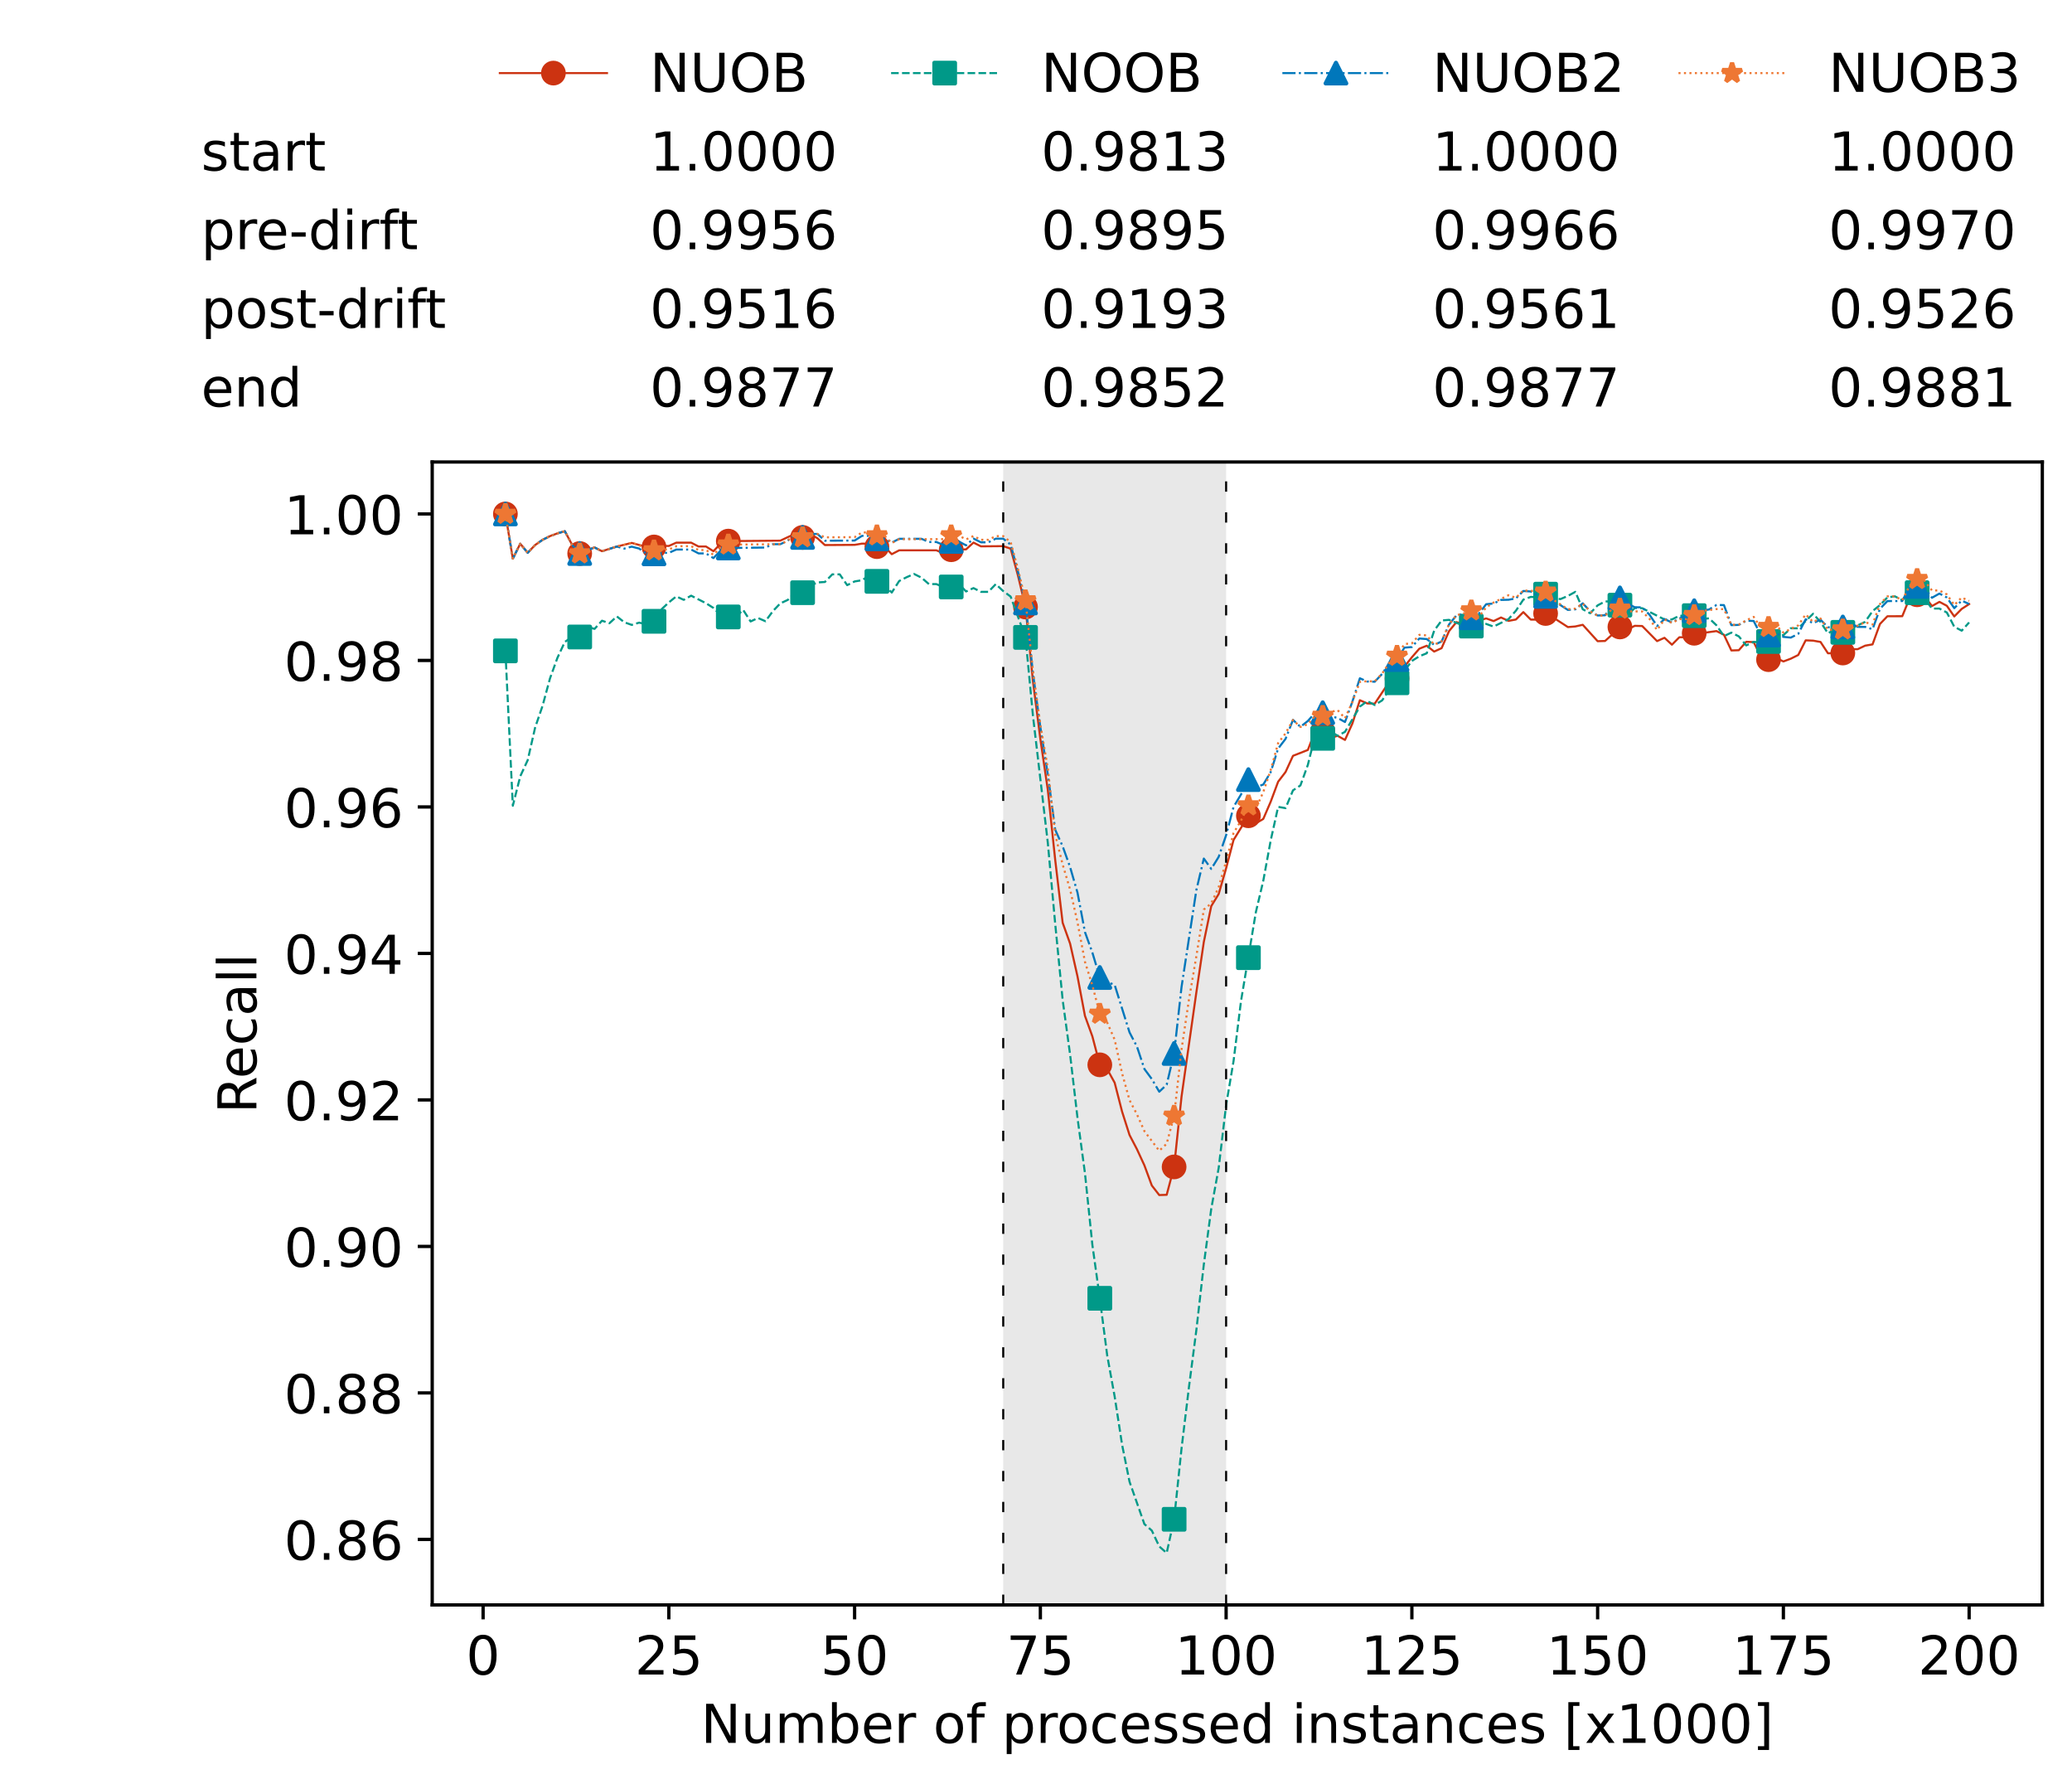 <?xml version="1.0" encoding="utf-8" standalone="no"?>
<!DOCTYPE svg PUBLIC "-//W3C//DTD SVG 1.1//EN"
  "http://www.w3.org/Graphics/SVG/1.1/DTD/svg11.dtd">
<!-- Created with matplotlib (https://matplotlib.org/) -->
<svg height="432.615pt" version="1.1" viewBox="0 0 502.65 432.615" width="502.65pt" xmlns="http://www.w3.org/2000/svg" xmlns:xlink="http://www.w3.org/1999/xlink">
 <defs>
  <style type="text/css">*{stroke-linecap:butt;stroke-linejoin:round;}</style>
 </defs>
 <g id="figure_1">
  <g id="patch_1">
   <path d="M 0 432.615 
L 502.65 432.615 
L 502.65 0 
L 0 0 
z
" style="fill:#ffffff;"/>
  </g>
  <g id="axes_1">
   <g id="patch_2">
    <path d="M 104.85 389.252 
L 495.45 389.252 
L 495.45 112.052 
L 104.85 112.052 
z
" style="fill:#ffffff;"/>
   </g>
   <g id="patch_3">
    <path clip-path="url(#p260df4beda)" d="M 297.446 389.252 
L 297.446 112.052 
L 243.372 112.052 
L 243.372 389.252 
z
" style="fill:#d3d3d3;opacity:0.5;"/>
   </g>
   <g id="matplotlib.axis_1">
    <g id="xtick_1">
     <g id="line2d_1">
      <defs>
       <path d="M 0 0 
L 0 3.5 
" id="mad4164cf06" style="stroke:#000000;stroke-width:0.8;"/>
      </defs>
      <g>
       <use style="stroke:#000000;stroke-width:0.8;" x="117.197" xlink:href="#mad4164cf06" y="389.252"/>
      </g>
     </g>
     <g id="text_1">
      <!-- 0 -->
      <g transform="translate(113.061 406.13)scale(0.13 -0.13)">
       <defs>
        <path d="M 31.781 66.406 
Q 24.172 66.406 20.328 58.906 
Q 16.5 51.422 16.5 36.375 
Q 16.5 21.391 20.328 13.891 
Q 24.172 6.391 31.781 6.391 
Q 39.453 6.391 43.281 13.891 
Q 47.125 21.391 47.125 36.375 
Q 47.125 51.422 43.281 58.906 
Q 39.453 66.406 31.781 66.406 
z
M 31.781 74.219 
Q 44.047 74.219 50.516 64.516 
Q 56.984 54.828 56.984 36.375 
Q 56.984 17.969 50.516 8.266 
Q 44.047 -1.422 31.781 -1.422 
Q 19.531 -1.422 13.062 8.266 
Q 6.594 17.969 6.594 36.375 
Q 6.594 54.828 13.062 64.516 
Q 19.531 74.219 31.781 74.219 
z
" id="DejaVuSans-48"/>
       </defs>
       <use xlink:href="#DejaVuSans-48"/>
      </g>
     </g>
    </g>
    <g id="xtick_2">
     <g id="line2d_2">
      <g>
       <use style="stroke:#000000;stroke-width:0.8;" x="162.259" xlink:href="#mad4164cf06" y="389.252"/>
      </g>
     </g>
     <g id="text_2">
      <!-- 25 -->
      <g transform="translate(153.988 406.13)scale(0.13 -0.13)">
       <defs>
        <path d="M 19.188 8.297 
L 53.609 8.297 
L 53.609 0 
L 7.328 0 
L 7.328 8.297 
Q 12.938 14.109 22.625 23.891 
Q 32.328 33.688 34.812 36.531 
Q 39.547 41.844 41.422 45.531 
Q 43.312 49.219 43.312 52.781 
Q 43.312 58.594 39.234 62.25 
Q 35.156 65.922 28.609 65.922 
Q 23.969 65.922 18.812 64.312 
Q 13.672 62.703 7.812 59.422 
L 7.812 69.391 
Q 13.766 71.781 18.938 73 
Q 24.125 74.219 28.422 74.219 
Q 39.75 74.219 46.484 68.547 
Q 53.219 62.891 53.219 53.422 
Q 53.219 48.922 51.531 44.891 
Q 49.859 40.875 45.406 35.406 
Q 44.188 33.984 37.641 27.219 
Q 31.109 20.453 19.188 8.297 
z
" id="DejaVuSans-50"/>
        <path d="M 10.797 72.906 
L 49.516 72.906 
L 49.516 64.594 
L 19.828 64.594 
L 19.828 46.734 
Q 21.969 47.469 24.109 47.828 
Q 26.266 48.188 28.422 48.188 
Q 40.625 48.188 47.75 41.5 
Q 54.891 34.812 54.891 23.391 
Q 54.891 11.625 47.562 5.094 
Q 40.234 -1.422 26.906 -1.422 
Q 22.312 -1.422 17.547 -0.641 
Q 12.797 0.141 7.719 1.703 
L 7.719 11.625 
Q 12.109 9.234 16.797 8.062 
Q 21.484 6.891 26.703 6.891 
Q 35.156 6.891 40.078 11.328 
Q 45.016 15.766 45.016 23.391 
Q 45.016 31 40.078 35.438 
Q 35.156 39.891 26.703 39.891 
Q 22.75 39.891 18.812 39.016 
Q 14.891 38.141 10.797 36.281 
z
" id="DejaVuSans-53"/>
       </defs>
       <use xlink:href="#DejaVuSans-50"/>
       <use x="63.623" xlink:href="#DejaVuSans-53"/>
      </g>
     </g>
    </g>
    <g id="xtick_3">
     <g id="line2d_3">
      <g>
       <use style="stroke:#000000;stroke-width:0.8;" x="207.322" xlink:href="#mad4164cf06" y="389.252"/>
      </g>
     </g>
     <g id="text_3">
      <!-- 50 -->
      <g transform="translate(199.05 406.13)scale(0.13 -0.13)">
       <use xlink:href="#DejaVuSans-53"/>
       <use x="63.623" xlink:href="#DejaVuSans-48"/>
      </g>
     </g>
    </g>
    <g id="xtick_4">
     <g id="line2d_4">
      <g>
       <use style="stroke:#000000;stroke-width:0.8;" x="252.384" xlink:href="#mad4164cf06" y="389.252"/>
      </g>
     </g>
     <g id="text_4">
      <!-- 75 -->
      <g transform="translate(244.113 406.13)scale(0.13 -0.13)">
       <defs>
        <path d="M 8.203 72.906 
L 55.078 72.906 
L 55.078 68.703 
L 28.609 0 
L 18.312 0 
L 43.219 64.594 
L 8.203 64.594 
z
" id="DejaVuSans-55"/>
       </defs>
       <use xlink:href="#DejaVuSans-55"/>
       <use x="63.623" xlink:href="#DejaVuSans-53"/>
      </g>
     </g>
    </g>
    <g id="xtick_5">
     <g id="line2d_5">
      <g>
       <use style="stroke:#000000;stroke-width:0.8;" x="297.446" xlink:href="#mad4164cf06" y="389.252"/>
      </g>
     </g>
     <g id="text_5">
      <!-- 100 -->
      <g transform="translate(285.039 406.13)scale(0.13 -0.13)">
       <defs>
        <path d="M 12.406 8.297 
L 28.516 8.297 
L 28.516 63.922 
L 10.984 60.406 
L 10.984 69.391 
L 28.422 72.906 
L 38.281 72.906 
L 38.281 8.297 
L 54.391 8.297 
L 54.391 0 
L 12.406 0 
z
" id="DejaVuSans-49"/>
       </defs>
       <use xlink:href="#DejaVuSans-49"/>
       <use x="63.623" xlink:href="#DejaVuSans-48"/>
       <use x="127.246" xlink:href="#DejaVuSans-48"/>
      </g>
     </g>
    </g>
    <g id="xtick_6">
     <g id="line2d_6">
      <g>
       <use style="stroke:#000000;stroke-width:0.8;" x="342.509" xlink:href="#mad4164cf06" y="389.252"/>
      </g>
     </g>
     <g id="text_6">
      <!-- 125 -->
      <g transform="translate(330.102 406.13)scale(0.13 -0.13)">
       <use xlink:href="#DejaVuSans-49"/>
       <use x="63.623" xlink:href="#DejaVuSans-50"/>
       <use x="127.246" xlink:href="#DejaVuSans-53"/>
      </g>
     </g>
    </g>
    <g id="xtick_7">
     <g id="line2d_7">
      <g>
       <use style="stroke:#000000;stroke-width:0.8;" x="387.571" xlink:href="#mad4164cf06" y="389.252"/>
      </g>
     </g>
     <g id="text_7">
      <!-- 150 -->
      <g transform="translate(375.164 406.13)scale(0.13 -0.13)">
       <use xlink:href="#DejaVuSans-49"/>
       <use x="63.623" xlink:href="#DejaVuSans-53"/>
       <use x="127.246" xlink:href="#DejaVuSans-48"/>
      </g>
     </g>
    </g>
    <g id="xtick_8">
     <g id="line2d_8">
      <g>
       <use style="stroke:#000000;stroke-width:0.8;" x="432.633" xlink:href="#mad4164cf06" y="389.252"/>
      </g>
     </g>
     <g id="text_8">
      <!-- 175 -->
      <g transform="translate(420.226 406.13)scale(0.13 -0.13)">
       <use xlink:href="#DejaVuSans-49"/>
       <use x="63.623" xlink:href="#DejaVuSans-55"/>
       <use x="127.246" xlink:href="#DejaVuSans-53"/>
      </g>
     </g>
    </g>
    <g id="xtick_9">
     <g id="line2d_9">
      <g>
       <use style="stroke:#000000;stroke-width:0.8;" x="477.695" xlink:href="#mad4164cf06" y="389.252"/>
      </g>
     </g>
     <g id="text_9">
      <!-- 200 -->
      <g transform="translate(465.289 406.13)scale(0.13 -0.13)">
       <use xlink:href="#DejaVuSans-50"/>
       <use x="63.623" xlink:href="#DejaVuSans-48"/>
       <use x="127.246" xlink:href="#DejaVuSans-48"/>
      </g>
     </g>
    </g>
    <g id="text_10">
     <!-- Number of processed instances [x1000] -->
     <g transform="translate(170.025 422.711)scale(0.13 -0.13)">
      <defs>
       <path d="M 9.812 72.906 
L 23.094 72.906 
L 55.422 11.922 
L 55.422 72.906 
L 64.984 72.906 
L 64.984 0 
L 51.703 0 
L 19.391 60.984 
L 19.391 0 
L 9.812 0 
z
" id="DejaVuSans-78"/>
       <path d="M 8.5 21.578 
L 8.5 54.688 
L 17.484 54.688 
L 17.484 21.922 
Q 17.484 14.156 20.5 10.266 
Q 23.531 6.391 29.594 6.391 
Q 36.859 6.391 41.078 11.031 
Q 45.312 15.672 45.312 23.688 
L 45.312 54.688 
L 54.297 54.688 
L 54.297 0 
L 45.312 0 
L 45.312 8.406 
Q 42.047 3.422 37.719 1 
Q 33.406 -1.422 27.688 -1.422 
Q 18.266 -1.422 13.375 4.438 
Q 8.5 10.297 8.5 21.578 
z
M 31.109 56 
z
" id="DejaVuSans-117"/>
       <path d="M 52 44.188 
Q 55.375 50.25 60.062 53.125 
Q 64.75 56 71.094 56 
Q 79.641 56 84.281 50.016 
Q 88.922 44.047 88.922 33.016 
L 88.922 0 
L 79.891 0 
L 79.891 32.719 
Q 79.891 40.578 77.094 44.375 
Q 74.312 48.188 68.609 48.188 
Q 61.625 48.188 57.562 43.547 
Q 53.516 38.922 53.516 30.906 
L 53.516 0 
L 44.484 0 
L 44.484 32.719 
Q 44.484 40.625 41.703 44.406 
Q 38.922 48.188 33.109 48.188 
Q 26.219 48.188 22.156 43.531 
Q 18.109 38.875 18.109 30.906 
L 18.109 0 
L 9.078 0 
L 9.078 54.688 
L 18.109 54.688 
L 18.109 46.188 
Q 21.188 51.219 25.484 53.609 
Q 29.781 56 35.688 56 
Q 41.656 56 45.828 52.969 
Q 50 49.953 52 44.188 
z
" id="DejaVuSans-109"/>
       <path d="M 48.688 27.297 
Q 48.688 37.203 44.609 42.844 
Q 40.531 48.484 33.406 48.484 
Q 26.266 48.484 22.188 42.844 
Q 18.109 37.203 18.109 27.297 
Q 18.109 17.391 22.188 11.75 
Q 26.266 6.109 33.406 6.109 
Q 40.531 6.109 44.609 11.75 
Q 48.688 17.391 48.688 27.297 
z
M 18.109 46.391 
Q 20.953 51.266 25.266 53.625 
Q 29.594 56 35.594 56 
Q 45.562 56 51.781 48.094 
Q 58.016 40.188 58.016 27.297 
Q 58.016 14.406 51.781 6.484 
Q 45.562 -1.422 35.594 -1.422 
Q 29.594 -1.422 25.266 0.953 
Q 20.953 3.328 18.109 8.203 
L 18.109 0 
L 9.078 0 
L 9.078 75.984 
L 18.109 75.984 
z
" id="DejaVuSans-98"/>
       <path d="M 56.203 29.594 
L 56.203 25.203 
L 14.891 25.203 
Q 15.484 15.922 20.484 11.062 
Q 25.484 6.203 34.422 6.203 
Q 39.594 6.203 44.453 7.469 
Q 49.312 8.734 54.109 11.281 
L 54.109 2.781 
Q 49.266 0.734 44.188 -0.344 
Q 39.109 -1.422 33.891 -1.422 
Q 20.797 -1.422 13.156 6.188 
Q 5.516 13.812 5.516 26.812 
Q 5.516 40.234 12.766 48.109 
Q 20.016 56 32.328 56 
Q 43.359 56 49.781 48.891 
Q 56.203 41.797 56.203 29.594 
z
M 47.219 32.234 
Q 47.125 39.594 43.094 43.984 
Q 39.062 48.391 32.422 48.391 
Q 24.906 48.391 20.391 44.141 
Q 15.875 39.891 15.188 32.172 
z
" id="DejaVuSans-101"/>
       <path d="M 41.109 46.297 
Q 39.594 47.172 37.812 47.578 
Q 36.031 48 33.891 48 
Q 26.266 48 22.188 43.047 
Q 18.109 38.094 18.109 28.812 
L 18.109 0 
L 9.078 0 
L 9.078 54.688 
L 18.109 54.688 
L 18.109 46.188 
Q 20.953 51.172 25.484 53.578 
Q 30.031 56 36.531 56 
Q 37.453 56 38.578 55.875 
Q 39.703 55.766 41.062 55.516 
z
" id="DejaVuSans-114"/>
       <path id="DejaVuSans-32"/>
       <path d="M 30.609 48.391 
Q 23.391 48.391 19.188 42.75 
Q 14.984 37.109 14.984 27.297 
Q 14.984 17.484 19.156 11.844 
Q 23.344 6.203 30.609 6.203 
Q 37.797 6.203 41.984 11.859 
Q 46.188 17.531 46.188 27.297 
Q 46.188 37.016 41.984 42.703 
Q 37.797 48.391 30.609 48.391 
z
M 30.609 56 
Q 42.328 56 49.016 48.375 
Q 55.719 40.766 55.719 27.297 
Q 55.719 13.875 49.016 6.219 
Q 42.328 -1.422 30.609 -1.422 
Q 18.844 -1.422 12.172 6.219 
Q 5.516 13.875 5.516 27.297 
Q 5.516 40.766 12.172 48.375 
Q 18.844 56 30.609 56 
z
" id="DejaVuSans-111"/>
       <path d="M 37.109 75.984 
L 37.109 68.5 
L 28.516 68.5 
Q 23.688 68.5 21.797 66.547 
Q 19.922 64.594 19.922 59.516 
L 19.922 54.688 
L 34.719 54.688 
L 34.719 47.703 
L 19.922 47.703 
L 19.922 0 
L 10.891 0 
L 10.891 47.703 
L 2.297 47.703 
L 2.297 54.688 
L 10.891 54.688 
L 10.891 58.5 
Q 10.891 67.625 15.141 71.797 
Q 19.391 75.984 28.609 75.984 
z
" id="DejaVuSans-102"/>
       <path d="M 18.109 8.203 
L 18.109 -20.797 
L 9.078 -20.797 
L 9.078 54.688 
L 18.109 54.688 
L 18.109 46.391 
Q 20.953 51.266 25.266 53.625 
Q 29.594 56 35.594 56 
Q 45.562 56 51.781 48.094 
Q 58.016 40.188 58.016 27.297 
Q 58.016 14.406 51.781 6.484 
Q 45.562 -1.422 35.594 -1.422 
Q 29.594 -1.422 25.266 0.953 
Q 20.953 3.328 18.109 8.203 
z
M 48.688 27.297 
Q 48.688 37.203 44.609 42.844 
Q 40.531 48.484 33.406 48.484 
Q 26.266 48.484 22.188 42.844 
Q 18.109 37.203 18.109 27.297 
Q 18.109 17.391 22.188 11.75 
Q 26.266 6.109 33.406 6.109 
Q 40.531 6.109 44.609 11.75 
Q 48.688 17.391 48.688 27.297 
z
" id="DejaVuSans-112"/>
       <path d="M 48.781 52.594 
L 48.781 44.188 
Q 44.969 46.297 41.141 47.344 
Q 37.312 48.391 33.406 48.391 
Q 24.656 48.391 19.812 42.844 
Q 14.984 37.312 14.984 27.297 
Q 14.984 17.281 19.812 11.734 
Q 24.656 6.203 33.406 6.203 
Q 37.312 6.203 41.141 7.25 
Q 44.969 8.297 48.781 10.406 
L 48.781 2.094 
Q 45.016 0.344 40.984 -0.531 
Q 36.969 -1.422 32.422 -1.422 
Q 20.062 -1.422 12.781 6.344 
Q 5.516 14.109 5.516 27.297 
Q 5.516 40.672 12.859 48.328 
Q 20.219 56 33.016 56 
Q 37.156 56 41.109 55.141 
Q 45.062 54.297 48.781 52.594 
z
" id="DejaVuSans-99"/>
       <path d="M 44.281 53.078 
L 44.281 44.578 
Q 40.484 46.531 36.375 47.5 
Q 32.281 48.484 27.875 48.484 
Q 21.188 48.484 17.844 46.438 
Q 14.5 44.391 14.5 40.281 
Q 14.5 37.156 16.891 35.375 
Q 19.281 33.594 26.516 31.984 
L 29.594 31.297 
Q 39.156 29.25 43.188 25.516 
Q 47.219 21.781 47.219 15.094 
Q 47.219 7.469 41.188 3.016 
Q 35.156 -1.422 24.609 -1.422 
Q 20.219 -1.422 15.453 -0.562 
Q 10.688 0.297 5.422 2 
L 5.422 11.281 
Q 10.406 8.688 15.234 7.391 
Q 20.062 6.109 24.812 6.109 
Q 31.156 6.109 34.562 8.281 
Q 37.984 10.453 37.984 14.406 
Q 37.984 18.062 35.516 20.016 
Q 33.062 21.969 24.703 23.781 
L 21.578 24.516 
Q 13.234 26.266 9.516 29.906 
Q 5.812 33.547 5.812 39.891 
Q 5.812 47.609 11.281 51.797 
Q 16.75 56 26.812 56 
Q 31.781 56 36.172 55.266 
Q 40.578 54.547 44.281 53.078 
z
" id="DejaVuSans-115"/>
       <path d="M 45.406 46.391 
L 45.406 75.984 
L 54.391 75.984 
L 54.391 0 
L 45.406 0 
L 45.406 8.203 
Q 42.578 3.328 38.25 0.953 
Q 33.938 -1.422 27.875 -1.422 
Q 17.969 -1.422 11.734 6.484 
Q 5.516 14.406 5.516 27.297 
Q 5.516 40.188 11.734 48.094 
Q 17.969 56 27.875 56 
Q 33.938 56 38.25 53.625 
Q 42.578 51.266 45.406 46.391 
z
M 14.797 27.297 
Q 14.797 17.391 18.875 11.75 
Q 22.953 6.109 30.078 6.109 
Q 37.203 6.109 41.297 11.75 
Q 45.406 17.391 45.406 27.297 
Q 45.406 37.203 41.297 42.844 
Q 37.203 48.484 30.078 48.484 
Q 22.953 48.484 18.875 42.844 
Q 14.797 37.203 14.797 27.297 
z
" id="DejaVuSans-100"/>
       <path d="M 9.422 54.688 
L 18.406 54.688 
L 18.406 0 
L 9.422 0 
z
M 9.422 75.984 
L 18.406 75.984 
L 18.406 64.594 
L 9.422 64.594 
z
" id="DejaVuSans-105"/>
       <path d="M 54.891 33.016 
L 54.891 0 
L 45.906 0 
L 45.906 32.719 
Q 45.906 40.484 42.875 44.328 
Q 39.844 48.188 33.797 48.188 
Q 26.516 48.188 22.312 43.547 
Q 18.109 38.922 18.109 30.906 
L 18.109 0 
L 9.078 0 
L 9.078 54.688 
L 18.109 54.688 
L 18.109 46.188 
Q 21.344 51.125 25.703 53.562 
Q 30.078 56 35.797 56 
Q 45.219 56 50.047 50.172 
Q 54.891 44.344 54.891 33.016 
z
" id="DejaVuSans-110"/>
       <path d="M 18.312 70.219 
L 18.312 54.688 
L 36.812 54.688 
L 36.812 47.703 
L 18.312 47.703 
L 18.312 18.016 
Q 18.312 11.328 20.141 9.422 
Q 21.969 7.516 27.594 7.516 
L 36.812 7.516 
L 36.812 0 
L 27.594 0 
Q 17.188 0 13.234 3.875 
Q 9.281 7.766 9.281 18.016 
L 9.281 47.703 
L 2.688 47.703 
L 2.688 54.688 
L 9.281 54.688 
L 9.281 70.219 
z
" id="DejaVuSans-116"/>
       <path d="M 34.281 27.484 
Q 23.391 27.484 19.188 25 
Q 14.984 22.516 14.984 16.5 
Q 14.984 11.719 18.141 8.906 
Q 21.297 6.109 26.703 6.109 
Q 34.188 6.109 38.703 11.406 
Q 43.219 16.703 43.219 25.484 
L 43.219 27.484 
z
M 52.203 31.203 
L 52.203 0 
L 43.219 0 
L 43.219 8.297 
Q 40.141 3.328 35.547 0.953 
Q 30.953 -1.422 24.312 -1.422 
Q 15.922 -1.422 10.953 3.297 
Q 6 8.016 6 15.922 
Q 6 25.141 12.172 29.828 
Q 18.359 34.516 30.609 34.516 
L 43.219 34.516 
L 43.219 35.406 
Q 43.219 41.609 39.141 45 
Q 35.062 48.391 27.688 48.391 
Q 23 48.391 18.547 47.266 
Q 14.109 46.141 10.016 43.891 
L 10.016 52.203 
Q 14.938 54.109 19.578 55.047 
Q 24.219 56 28.609 56 
Q 40.484 56 46.344 49.844 
Q 52.203 43.703 52.203 31.203 
z
" id="DejaVuSans-97"/>
       <path d="M 8.594 75.984 
L 29.297 75.984 
L 29.297 69 
L 17.578 69 
L 17.578 -6.203 
L 29.297 -6.203 
L 29.297 -13.188 
L 8.594 -13.188 
z
" id="DejaVuSans-91"/>
       <path d="M 54.891 54.688 
L 35.109 28.078 
L 55.906 0 
L 45.312 0 
L 29.391 21.484 
L 13.484 0 
L 2.875 0 
L 24.125 28.609 
L 4.688 54.688 
L 15.281 54.688 
L 29.781 35.203 
L 44.281 54.688 
z
" id="DejaVuSans-120"/>
       <path d="M 30.422 75.984 
L 30.422 -13.188 
L 9.719 -13.188 
L 9.719 -6.203 
L 21.391 -6.203 
L 21.391 69 
L 9.719 69 
L 9.719 75.984 
z
" id="DejaVuSans-93"/>
      </defs>
      <use xlink:href="#DejaVuSans-78"/>
      <use x="74.805" xlink:href="#DejaVuSans-117"/>
      <use x="138.184" xlink:href="#DejaVuSans-109"/>
      <use x="235.596" xlink:href="#DejaVuSans-98"/>
      <use x="299.072" xlink:href="#DejaVuSans-101"/>
      <use x="360.596" xlink:href="#DejaVuSans-114"/>
      <use x="401.709" xlink:href="#DejaVuSans-32"/>
      <use x="433.496" xlink:href="#DejaVuSans-111"/>
      <use x="494.678" xlink:href="#DejaVuSans-102"/>
      <use x="529.883" xlink:href="#DejaVuSans-32"/>
      <use x="561.67" xlink:href="#DejaVuSans-112"/>
      <use x="625.146" xlink:href="#DejaVuSans-114"/>
      <use x="664.01" xlink:href="#DejaVuSans-111"/>
      <use x="725.191" xlink:href="#DejaVuSans-99"/>
      <use x="780.172" xlink:href="#DejaVuSans-101"/>
      <use x="841.695" xlink:href="#DejaVuSans-115"/>
      <use x="893.795" xlink:href="#DejaVuSans-115"/>
      <use x="945.895" xlink:href="#DejaVuSans-101"/>
      <use x="1007.418" xlink:href="#DejaVuSans-100"/>
      <use x="1070.895" xlink:href="#DejaVuSans-32"/>
      <use x="1102.682" xlink:href="#DejaVuSans-105"/>
      <use x="1130.465" xlink:href="#DejaVuSans-110"/>
      <use x="1193.844" xlink:href="#DejaVuSans-115"/>
      <use x="1245.943" xlink:href="#DejaVuSans-116"/>
      <use x="1285.152" xlink:href="#DejaVuSans-97"/>
      <use x="1346.432" xlink:href="#DejaVuSans-110"/>
      <use x="1409.811" xlink:href="#DejaVuSans-99"/>
      <use x="1464.791" xlink:href="#DejaVuSans-101"/>
      <use x="1526.314" xlink:href="#DejaVuSans-115"/>
      <use x="1578.414" xlink:href="#DejaVuSans-32"/>
      <use x="1610.201" xlink:href="#DejaVuSans-91"/>
      <use x="1649.215" xlink:href="#DejaVuSans-120"/>
      <use x="1708.395" xlink:href="#DejaVuSans-49"/>
      <use x="1772.018" xlink:href="#DejaVuSans-48"/>
      <use x="1835.641" xlink:href="#DejaVuSans-48"/>
      <use x="1899.264" xlink:href="#DejaVuSans-48"/>
      <use x="1962.887" xlink:href="#DejaVuSans-93"/>
     </g>
    </g>
   </g>
   <g id="matplotlib.axis_2">
    <g id="ytick_1">
     <g id="line2d_10">
      <defs>
       <path d="M 0 0 
L -3.5 0 
" id="m9759afe588" style="stroke:#000000;stroke-width:0.8;"/>
      </defs>
      <g>
       <use style="stroke:#000000;stroke-width:0.8;" x="104.85" xlink:href="#m9759afe588" y="373.358"/>
      </g>
     </g>
     <g id="text_11">
      <!-- 0.86 -->
      <g transform="translate(68.905 378.297)scale(0.13 -0.13)">
       <defs>
        <path d="M 10.688 12.406 
L 21 12.406 
L 21 0 
L 10.688 0 
z
" id="DejaVuSans-46"/>
        <path d="M 31.781 34.625 
Q 24.75 34.625 20.719 30.859 
Q 16.703 27.094 16.703 20.516 
Q 16.703 13.922 20.719 10.156 
Q 24.75 6.391 31.781 6.391 
Q 38.812 6.391 42.859 10.172 
Q 46.922 13.969 46.922 20.516 
Q 46.922 27.094 42.891 30.859 
Q 38.875 34.625 31.781 34.625 
z
M 21.922 38.812 
Q 15.578 40.375 12.031 44.719 
Q 8.5 49.078 8.5 55.328 
Q 8.5 64.062 14.719 69.141 
Q 20.953 74.219 31.781 74.219 
Q 42.672 74.219 48.875 69.141 
Q 55.078 64.062 55.078 55.328 
Q 55.078 49.078 51.531 44.719 
Q 48 40.375 41.703 38.812 
Q 48.828 37.156 52.797 32.312 
Q 56.781 27.484 56.781 20.516 
Q 56.781 9.906 50.312 4.234 
Q 43.844 -1.422 31.781 -1.422 
Q 19.734 -1.422 13.25 4.234 
Q 6.781 9.906 6.781 20.516 
Q 6.781 27.484 10.781 32.312 
Q 14.797 37.156 21.922 38.812 
z
M 18.312 54.391 
Q 18.312 48.734 21.844 45.562 
Q 25.391 42.391 31.781 42.391 
Q 38.141 42.391 41.719 45.562 
Q 45.312 48.734 45.312 54.391 
Q 45.312 60.062 41.719 63.234 
Q 38.141 66.406 31.781 66.406 
Q 25.391 66.406 21.844 63.234 
Q 18.312 60.062 18.312 54.391 
z
" id="DejaVuSans-56"/>
        <path d="M 33.016 40.375 
Q 26.375 40.375 22.484 35.828 
Q 18.609 31.297 18.609 23.391 
Q 18.609 15.531 22.484 10.953 
Q 26.375 6.391 33.016 6.391 
Q 39.656 6.391 43.531 10.953 
Q 47.406 15.531 47.406 23.391 
Q 47.406 31.297 43.531 35.828 
Q 39.656 40.375 33.016 40.375 
z
M 52.594 71.297 
L 52.594 62.312 
Q 48.875 64.062 45.094 64.984 
Q 41.312 65.922 37.594 65.922 
Q 27.828 65.922 22.672 59.328 
Q 17.531 52.734 16.797 39.406 
Q 19.672 43.656 24.016 45.922 
Q 28.375 48.188 33.594 48.188 
Q 44.578 48.188 50.953 41.516 
Q 57.328 34.859 57.328 23.391 
Q 57.328 12.156 50.688 5.359 
Q 44.047 -1.422 33.016 -1.422 
Q 20.359 -1.422 13.672 8.266 
Q 6.984 17.969 6.984 36.375 
Q 6.984 53.656 15.188 63.938 
Q 23.391 74.219 37.203 74.219 
Q 40.922 74.219 44.703 73.484 
Q 48.484 72.75 52.594 71.297 
z
" id="DejaVuSans-54"/>
       </defs>
       <use xlink:href="#DejaVuSans-48"/>
       <use x="63.623" xlink:href="#DejaVuSans-46"/>
       <use x="95.41" xlink:href="#DejaVuSans-56"/>
       <use x="159.033" xlink:href="#DejaVuSans-54"/>
      </g>
     </g>
    </g>
    <g id="ytick_2">
     <g id="line2d_11">
      <g>
       <use style="stroke:#000000;stroke-width:0.8;" x="104.85" xlink:href="#m9759afe588" y="337.828"/>
      </g>
     </g>
     <g id="text_12">
      <!-- 0.88 -->
      <g transform="translate(68.905 342.767)scale(0.13 -0.13)">
       <use xlink:href="#DejaVuSans-48"/>
       <use x="63.623" xlink:href="#DejaVuSans-46"/>
       <use x="95.41" xlink:href="#DejaVuSans-56"/>
       <use x="159.033" xlink:href="#DejaVuSans-56"/>
      </g>
     </g>
    </g>
    <g id="ytick_3">
     <g id="line2d_12">
      <g>
       <use style="stroke:#000000;stroke-width:0.8;" x="104.85" xlink:href="#m9759afe588" y="302.299"/>
      </g>
     </g>
     <g id="text_13">
      <!-- 0.90 -->
      <g transform="translate(68.905 307.238)scale(0.13 -0.13)">
       <defs>
        <path d="M 10.984 1.516 
L 10.984 10.5 
Q 14.703 8.734 18.5 7.812 
Q 22.312 6.891 25.984 6.891 
Q 35.75 6.891 40.891 13.453 
Q 46.047 20.016 46.781 33.406 
Q 43.953 29.203 39.594 26.953 
Q 35.25 24.703 29.984 24.703 
Q 19.047 24.703 12.672 31.312 
Q 6.297 37.938 6.297 49.422 
Q 6.297 60.641 12.938 67.422 
Q 19.578 74.219 30.609 74.219 
Q 43.266 74.219 49.922 64.516 
Q 56.594 54.828 56.594 36.375 
Q 56.594 19.141 48.406 8.859 
Q 40.234 -1.422 26.422 -1.422 
Q 22.703 -1.422 18.891 -0.688 
Q 15.094 0.047 10.984 1.516 
z
M 30.609 32.422 
Q 37.25 32.422 41.125 36.953 
Q 45.016 41.5 45.016 49.422 
Q 45.016 57.281 41.125 61.844 
Q 37.25 66.406 30.609 66.406 
Q 23.969 66.406 20.094 61.844 
Q 16.219 57.281 16.219 49.422 
Q 16.219 41.5 20.094 36.953 
Q 23.969 32.422 30.609 32.422 
z
" id="DejaVuSans-57"/>
       </defs>
       <use xlink:href="#DejaVuSans-48"/>
       <use x="63.623" xlink:href="#DejaVuSans-46"/>
       <use x="95.41" xlink:href="#DejaVuSans-57"/>
       <use x="159.033" xlink:href="#DejaVuSans-48"/>
      </g>
     </g>
    </g>
    <g id="ytick_4">
     <g id="line2d_13">
      <g>
       <use style="stroke:#000000;stroke-width:0.8;" x="104.85" xlink:href="#m9759afe588" y="266.77"/>
      </g>
     </g>
     <g id="text_14">
      <!-- 0.92 -->
      <g transform="translate(68.905 271.709)scale(0.13 -0.13)">
       <use xlink:href="#DejaVuSans-48"/>
       <use x="63.623" xlink:href="#DejaVuSans-46"/>
       <use x="95.41" xlink:href="#DejaVuSans-57"/>
       <use x="159.033" xlink:href="#DejaVuSans-50"/>
      </g>
     </g>
    </g>
    <g id="ytick_5">
     <g id="line2d_14">
      <g>
       <use style="stroke:#000000;stroke-width:0.8;" x="104.85" xlink:href="#m9759afe588" y="231.24"/>
      </g>
     </g>
     <g id="text_15">
      <!-- 0.94 -->
      <g transform="translate(68.905 236.179)scale(0.13 -0.13)">
       <defs>
        <path d="M 37.797 64.312 
L 12.891 25.391 
L 37.797 25.391 
z
M 35.203 72.906 
L 47.609 72.906 
L 47.609 25.391 
L 58.016 25.391 
L 58.016 17.188 
L 47.609 17.188 
L 47.609 0 
L 37.797 0 
L 37.797 17.188 
L 4.891 17.188 
L 4.891 26.703 
z
" id="DejaVuSans-52"/>
       </defs>
       <use xlink:href="#DejaVuSans-48"/>
       <use x="63.623" xlink:href="#DejaVuSans-46"/>
       <use x="95.41" xlink:href="#DejaVuSans-57"/>
       <use x="159.033" xlink:href="#DejaVuSans-52"/>
      </g>
     </g>
    </g>
    <g id="ytick_6">
     <g id="line2d_15">
      <g>
       <use style="stroke:#000000;stroke-width:0.8;" x="104.85" xlink:href="#m9759afe588" y="195.711"/>
      </g>
     </g>
     <g id="text_16">
      <!-- 0.96 -->
      <g transform="translate(68.905 200.65)scale(0.13 -0.13)">
       <use xlink:href="#DejaVuSans-48"/>
       <use x="63.623" xlink:href="#DejaVuSans-46"/>
       <use x="95.41" xlink:href="#DejaVuSans-57"/>
       <use x="159.033" xlink:href="#DejaVuSans-54"/>
      </g>
     </g>
    </g>
    <g id="ytick_7">
     <g id="line2d_16">
      <g>
       <use style="stroke:#000000;stroke-width:0.8;" x="104.85" xlink:href="#m9759afe588" y="160.181"/>
      </g>
     </g>
     <g id="text_17">
      <!-- 0.98 -->
      <g transform="translate(68.905 165.12)scale(0.13 -0.13)">
       <use xlink:href="#DejaVuSans-48"/>
       <use x="63.623" xlink:href="#DejaVuSans-46"/>
       <use x="95.41" xlink:href="#DejaVuSans-57"/>
       <use x="159.033" xlink:href="#DejaVuSans-56"/>
      </g>
     </g>
    </g>
    <g id="ytick_8">
     <g id="line2d_17">
      <g>
       <use style="stroke:#000000;stroke-width:0.8;" x="104.85" xlink:href="#m9759afe588" y="124.652"/>
      </g>
     </g>
     <g id="text_18">
      <!-- 1.00 -->
      <g transform="translate(68.905 129.591)scale(0.13 -0.13)">
       <use xlink:href="#DejaVuSans-49"/>
       <use x="63.623" xlink:href="#DejaVuSans-46"/>
       <use x="95.41" xlink:href="#DejaVuSans-48"/>
       <use x="159.033" xlink:href="#DejaVuSans-48"/>
      </g>
     </g>
    </g>
    <g id="text_19">
     <!-- Recall -->
     <g transform="translate(62.201 270.044)rotate(-90)scale(0.13 -0.13)">
      <defs>
       <path d="M 44.391 34.188 
Q 47.562 33.109 50.562 29.594 
Q 53.562 26.078 56.594 19.922 
L 66.609 0 
L 56 0 
L 46.688 18.703 
Q 43.062 26.031 39.672 28.422 
Q 36.281 30.812 30.422 30.812 
L 19.672 30.812 
L 19.672 0 
L 9.812 0 
L 9.812 72.906 
L 32.078 72.906 
Q 44.578 72.906 50.734 67.672 
Q 56.891 62.453 56.891 51.906 
Q 56.891 45.016 53.688 40.469 
Q 50.484 35.938 44.391 34.188 
z
M 19.672 64.797 
L 19.672 38.922 
L 32.078 38.922 
Q 39.203 38.922 42.844 42.219 
Q 46.484 45.516 46.484 51.906 
Q 46.484 58.297 42.844 61.547 
Q 39.203 64.797 32.078 64.797 
z
" id="DejaVuSans-82"/>
       <path d="M 9.422 75.984 
L 18.406 75.984 
L 18.406 0 
L 9.422 0 
z
" id="DejaVuSans-108"/>
      </defs>
      <use xlink:href="#DejaVuSans-82"/>
      <use x="64.982" xlink:href="#DejaVuSans-101"/>
      <use x="126.506" xlink:href="#DejaVuSans-99"/>
      <use x="181.486" xlink:href="#DejaVuSans-97"/>
      <use x="242.766" xlink:href="#DejaVuSans-108"/>
      <use x="270.549" xlink:href="#DejaVuSans-108"/>
     </g>
    </g>
   </g>
   <g id="line2d_18"/>
   <g id="line2d_19"/>
   <g id="line2d_20"/>
   <g id="line2d_21"/>
   <g id="line2d_22"/>
   <g id="line2d_23">
    <path clip-path="url(#p260df4beda)" d="M 122.605 124.652 
L 124.407 135.484 
L 126.21 131.873 
L 128.012 134.069 
L 129.815 132.186 
L 131.617 130.93 
L 133.419 130.033 
L 135.222 129.36 
L 137.024 128.837 
L 138.827 132.198 
L 140.629 134.25 
L 142.432 133.45 
L 144.234 132.773 
L 146.037 133.686 
L 149.642 132.557 
L 153.247 131.678 
L 156.852 132.66 
L 158.654 132.66 
L 160.457 132.415 
L 162.259 132.415 
L 164.062 131.614 
L 167.667 131.614 
L 169.469 132.549 
L 171.272 132.549 
L 173.074 133.688 
L 174.877 131.798 
L 176.679 131.238 
L 189.297 131.128 
L 192.902 129.443 
L 194.704 130.341 
L 196.507 129.503 
L 198.309 130.548 
L 200.112 132.193 
L 207.322 132.146 
L 209.124 131.845 
L 210.927 131.845 
L 212.729 132.576 
L 214.532 132.576 
L 216.334 134.407 
L 218.137 133.472 
L 227.149 133.472 
L 228.952 134.225 
L 230.754 133.328 
L 234.359 133.238 
L 236.162 131.593 
L 237.964 132.509 
L 243.372 132.459 
L 245.174 133.065 
L 246.976 139.706 
L 248.779 147.219 
L 250.581 165.172 
L 252.384 179.236 
L 254.186 191.548 
L 255.989 208.595 
L 257.791 223.799 
L 259.594 228.846 
L 261.396 236.83 
L 263.199 246.381 
L 265.001 251.359 
L 266.804 258.257 
L 268.606 259.328 
L 270.409 262.602 
L 272.211 269.615 
L 274.014 275.278 
L 275.816 278.728 
L 277.619 282.636 
L 279.421 287.526 
L 281.224 289.845 
L 283.026 289.784 
L 284.829 283.017 
L 286.631 265.952 
L 290.236 240.61 
L 292.039 228.444 
L 293.841 219.759 
L 295.644 216.827 
L 297.446 210.584 
L 299.249 203.725 
L 302.854 197.852 
L 304.656 199.678 
L 306.459 198.621 
L 308.261 194.443 
L 310.064 189.589 
L 311.866 187.236 
L 313.669 183.312 
L 317.274 181.889 
L 319.076 177.24 
L 320.879 177.285 
L 322.681 179.009 
L 324.484 178.461 
L 326.286 179.459 
L 328.089 175.449 
L 329.891 169.827 
L 331.694 170.609 
L 333.496 170.662 
L 337.101 165.251 
L 338.904 164.565 
L 340.706 161.669 
L 342.509 159.412 
L 344.311 157.337 
L 346.114 156.61 
L 347.916 158.027 
L 349.719 157.205 
L 351.521 153.074 
L 353.324 150.882 
L 355.126 151.395 
L 356.928 151.593 
L 358.731 150.525 
L 360.533 149.984 
L 362.336 150.631 
L 364.138 149.76 
L 365.941 150.588 
L 367.743 150.254 
L 369.546 148.459 
L 371.348 150.272 
L 373.151 150.272 
L 374.953 148.79 
L 376.756 149.745 
L 380.361 152.088 
L 382.163 151.936 
L 383.966 151.537 
L 387.571 155.51 
L 389.373 155.458 
L 391.176 153.835 
L 392.978 152.059 
L 394.781 152.681 
L 396.583 151.784 
L 398.386 151.831 
L 401.991 155.49 
L 403.793 154.687 
L 405.596 156.363 
L 407.398 154.55 
L 409.201 154.55 
L 411.003 153.586 
L 412.806 153.557 
L 416.411 153.058 
L 418.213 153.954 
L 420.016 157.76 
L 421.818 157.699 
L 423.621 155.657 
L 425.423 155.729 
L 427.226 159.303 
L 429.028 159.987 
L 430.831 159.546 
L 432.633 160.425 
L 434.436 159.754 
L 436.238 158.858 
L 438.041 155.305 
L 439.843 155.377 
L 441.646 155.697 
L 443.448 158.444 
L 447.053 158.376 
L 448.856 157.451 
L 450.658 157.451 
L 452.461 156.597 
L 454.263 156.288 
L 456.066 151.332 
L 457.868 149.462 
L 461.473 149.452 
L 463.276 145.055 
L 465.078 144.249 
L 466.881 144.639 
L 468.683 146.992 
L 470.485 145.971 
L 472.288 146.926 
L 474.09 149.513 
L 475.893 147.682 
L 477.695 146.516 
L 477.695 146.516 
" style="fill:none;stroke:#cc3311;stroke-linecap:square;stroke-width:0.5;"/>
    <defs>
     <path d="M 0 2.5 
C 0.663 2.5 1.299 2.237 1.768 1.768 
C 2.237 1.299 2.5 0.663 2.5 0 
C 2.5 -0.663 2.237 -1.299 1.768 -1.768 
C 1.299 -2.237 0.663 -2.5 0 -2.5 
C -0.663 -2.5 -1.299 -2.237 -1.768 -1.768 
C -2.237 -1.299 -2.5 -0.663 -2.5 0 
C -2.5 0.663 -2.237 1.299 -1.768 1.768 
C -1.299 2.237 -0.663 2.5 0 2.5 
z
" id="m18bf4cfbd4" style="stroke:#cc3311;"/>
    </defs>
    <g clip-path="url(#p260df4beda)">
     <use style="fill:#cc3311;stroke:#cc3311;" x="122.605" xlink:href="#m18bf4cfbd4" y="124.652"/>
     <use style="fill:#cc3311;stroke:#cc3311;" x="140.629" xlink:href="#m18bf4cfbd4" y="134.25"/>
     <use style="fill:#cc3311;stroke:#cc3311;" x="158.654" xlink:href="#m18bf4cfbd4" y="132.66"/>
     <use style="fill:#cc3311;stroke:#cc3311;" x="176.679" xlink:href="#m18bf4cfbd4" y="131.238"/>
     <use style="fill:#cc3311;stroke:#cc3311;" x="194.704" xlink:href="#m18bf4cfbd4" y="130.341"/>
     <use style="fill:#cc3311;stroke:#cc3311;" x="212.729" xlink:href="#m18bf4cfbd4" y="132.576"/>
     <use style="fill:#cc3311;stroke:#cc3311;" x="230.754" xlink:href="#m18bf4cfbd4" y="133.328"/>
     <use style="fill:#cc3311;stroke:#cc3311;" x="248.779" xlink:href="#m18bf4cfbd4" y="147.219"/>
     <use style="fill:#cc3311;stroke:#cc3311;" x="266.804" xlink:href="#m18bf4cfbd4" y="258.257"/>
     <use style="fill:#cc3311;stroke:#cc3311;" x="284.829" xlink:href="#m18bf4cfbd4" y="283.017"/>
     <use style="fill:#cc3311;stroke:#cc3311;" x="302.854" xlink:href="#m18bf4cfbd4" y="197.852"/>
     <use style="fill:#cc3311;stroke:#cc3311;" x="320.879" xlink:href="#m18bf4cfbd4" y="177.285"/>
     <use style="fill:#cc3311;stroke:#cc3311;" x="338.904" xlink:href="#m18bf4cfbd4" y="164.565"/>
     <use style="fill:#cc3311;stroke:#cc3311;" x="356.928" xlink:href="#m18bf4cfbd4" y="151.593"/>
     <use style="fill:#cc3311;stroke:#cc3311;" x="374.953" xlink:href="#m18bf4cfbd4" y="148.79"/>
     <use style="fill:#cc3311;stroke:#cc3311;" x="392.978" xlink:href="#m18bf4cfbd4" y="152.059"/>
     <use style="fill:#cc3311;stroke:#cc3311;" x="411.003" xlink:href="#m18bf4cfbd4" y="153.586"/>
     <use style="fill:#cc3311;stroke:#cc3311;" x="429.028" xlink:href="#m18bf4cfbd4" y="159.987"/>
     <use style="fill:#cc3311;stroke:#cc3311;" x="447.053" xlink:href="#m18bf4cfbd4" y="158.376"/>
     <use style="fill:#cc3311;stroke:#cc3311;" x="465.078" xlink:href="#m18bf4cfbd4" y="144.249"/>
    </g>
   </g>
   <g id="line2d_24"/>
   <g id="line2d_25"/>
   <g id="line2d_26"/>
   <g id="line2d_27"/>
   <g id="line2d_28">
    <path clip-path="url(#p260df4beda)" d="M 122.605 157.857 
L 124.407 195.415 
L 126.21 188.276 
L 128.012 184.373 
L 129.815 176.466 
L 131.617 171.195 
L 133.419 164.546 
L 135.222 159.559 
L 137.024 155.681 
L 138.827 154.468 
L 140.629 154.494 
L 142.432 152.008 
L 144.234 152.531 
L 146.037 150.54 
L 147.839 151.159 
L 149.642 149.502 
L 151.444 150.917 
L 153.247 151.557 
L 155.049 151.015 
L 156.852 151.405 
L 158.654 150.69 
L 160.457 147.788 
L 162.259 146.106 
L 164.062 144.641 
L 165.864 145.482 
L 167.667 144.472 
L 171.272 146.305 
L 173.074 147.443 
L 174.877 149.246 
L 176.679 149.63 
L 178.482 149.63 
L 180.284 147.922 
L 182.087 150.727 
L 183.889 149.884 
L 185.692 150.67 
L 187.494 148.225 
L 189.297 146.335 
L 191.099 145.505 
L 192.902 143.797 
L 194.704 143.749 
L 196.507 142.05 
L 198.309 141.264 
L 200.112 141.151 
L 201.914 139.301 
L 203.717 139.301 
L 205.519 141.919 
L 207.322 141.022 
L 209.124 140.721 
L 210.927 139.532 
L 212.729 140.994 
L 214.532 141.882 
L 216.334 143.714 
L 218.137 140.909 
L 219.939 139.993 
L 221.742 139.207 
L 223.544 140.104 
L 225.347 141.663 
L 227.149 141.663 
L 228.952 142.415 
L 230.754 142.356 
L 232.557 141.541 
L 234.359 143.451 
L 236.162 142.629 
L 237.964 143.545 
L 239.767 143.545 
L 241.569 141.668 
L 243.372 143.359 
L 245.174 144.688 
L 248.779 154.586 
L 250.581 173.542 
L 254.186 204.37 
L 255.989 224.109 
L 257.791 242.514 
L 259.594 255.747 
L 261.396 271.155 
L 263.199 284.527 
L 265.001 301.921 
L 266.804 314.881 
L 268.606 328.793 
L 270.409 338.726 
L 272.211 350.413 
L 274.014 359.367 
L 277.619 369.645 
L 279.421 371.213 
L 281.224 375.068 
L 283.026 376.652 
L 284.829 368.484 
L 286.631 351.305 
L 288.434 336.386 
L 290.236 322.508 
L 292.039 306.674 
L 293.841 293.158 
L 295.644 283.257 
L 297.446 268.032 
L 299.249 257.353 
L 301.051 242.831 
L 304.656 221.248 
L 306.459 213.634 
L 308.261 203.837 
L 310.064 195.692 
L 311.866 196.001 
L 313.669 191.688 
L 315.471 190.494 
L 317.274 185.505 
L 319.076 178.246 
L 320.879 179.068 
L 322.681 177.274 
L 324.484 178.454 
L 326.286 177.5 
L 329.891 171.371 
L 331.694 170.038 
L 333.496 170.988 
L 335.299 169.868 
L 337.101 167.149 
L 338.904 165.595 
L 340.706 162.699 
L 342.509 160.3 
L 344.311 159.17 
L 346.114 158.443 
L 347.916 152.96 
L 349.719 150.493 
L 351.521 150.337 
L 355.126 151.782 
L 356.928 151.847 
L 358.731 151.749 
L 360.533 151.324 
L 362.336 151.971 
L 365.941 150.168 
L 367.743 148.126 
L 369.546 145.434 
L 371.348 144.768 
L 373.151 144.849 
L 374.953 144.108 
L 376.756 145.063 
L 378.558 145.297 
L 380.361 144.538 
L 382.163 143.54 
L 383.966 147.77 
L 385.768 148.735 
L 387.571 146.825 
L 389.373 145.867 
L 391.176 145.882 
L 392.978 146.77 
L 394.781 149.247 
L 396.583 147.462 
L 398.386 147.509 
L 403.793 150.243 
L 405.596 150.243 
L 407.398 149.337 
L 411.003 149.32 
L 412.806 150.215 
L 414.608 149.944 
L 416.411 151.668 
L 418.213 154.281 
L 420.016 153.435 
L 421.818 154.339 
L 423.621 156.533 
L 425.423 155.679 
L 427.226 155.793 
L 429.028 155.588 
L 430.831 154.063 
L 432.633 154.063 
L 434.436 152.371 
L 436.238 152.391 
L 439.843 148.855 
L 441.646 150.851 
L 443.448 153.598 
L 445.251 152.6 
L 447.053 153.37 
L 450.658 151.68 
L 452.461 150.826 
L 454.263 148.213 
L 456.066 146.761 
L 457.868 144.891 
L 459.671 144.628 
L 461.473 145.544 
L 463.276 143.785 
L 465.078 143.745 
L 466.881 145.192 
L 468.683 147.602 
L 470.485 147.602 
L 472.288 148.557 
L 474.09 152.007 
L 475.893 152.962 
L 477.695 150.966 
L 477.695 150.966 
" style="fill:none;stroke:#009988;stroke-dasharray:1.85,0.8;stroke-dashoffset:0;stroke-width:0.5;"/>
    <defs>
     <path d="M -2.5 2.5 
L 2.5 2.5 
L 2.5 -2.5 
L -2.5 -2.5 
z
" id="m618c22351b" style="stroke:#009988;stroke-linejoin:miter;"/>
    </defs>
    <g clip-path="url(#p260df4beda)">
     <use style="fill:#009988;stroke:#009988;stroke-linejoin:miter;" x="122.605" xlink:href="#m618c22351b" y="157.857"/>
     <use style="fill:#009988;stroke:#009988;stroke-linejoin:miter;" x="140.629" xlink:href="#m618c22351b" y="154.494"/>
     <use style="fill:#009988;stroke:#009988;stroke-linejoin:miter;" x="158.654" xlink:href="#m618c22351b" y="150.69"/>
     <use style="fill:#009988;stroke:#009988;stroke-linejoin:miter;" x="176.679" xlink:href="#m618c22351b" y="149.63"/>
     <use style="fill:#009988;stroke:#009988;stroke-linejoin:miter;" x="194.704" xlink:href="#m618c22351b" y="143.749"/>
     <use style="fill:#009988;stroke:#009988;stroke-linejoin:miter;" x="212.729" xlink:href="#m618c22351b" y="140.994"/>
     <use style="fill:#009988;stroke:#009988;stroke-linejoin:miter;" x="230.754" xlink:href="#m618c22351b" y="142.356"/>
     <use style="fill:#009988;stroke:#009988;stroke-linejoin:miter;" x="248.779" xlink:href="#m618c22351b" y="154.586"/>
     <use style="fill:#009988;stroke:#009988;stroke-linejoin:miter;" x="266.804" xlink:href="#m618c22351b" y="314.881"/>
     <use style="fill:#009988;stroke:#009988;stroke-linejoin:miter;" x="284.829" xlink:href="#m618c22351b" y="368.484"/>
     <use style="fill:#009988;stroke:#009988;stroke-linejoin:miter;" x="302.854" xlink:href="#m618c22351b" y="232.263"/>
     <use style="fill:#009988;stroke:#009988;stroke-linejoin:miter;" x="320.879" xlink:href="#m618c22351b" y="179.068"/>
     <use style="fill:#009988;stroke:#009988;stroke-linejoin:miter;" x="338.904" xlink:href="#m618c22351b" y="165.595"/>
     <use style="fill:#009988;stroke:#009988;stroke-linejoin:miter;" x="356.928" xlink:href="#m618c22351b" y="151.847"/>
     <use style="fill:#009988;stroke:#009988;stroke-linejoin:miter;" x="374.953" xlink:href="#m618c22351b" y="144.108"/>
     <use style="fill:#009988;stroke:#009988;stroke-linejoin:miter;" x="392.978" xlink:href="#m618c22351b" y="146.77"/>
     <use style="fill:#009988;stroke:#009988;stroke-linejoin:miter;" x="411.003" xlink:href="#m618c22351b" y="149.32"/>
     <use style="fill:#009988;stroke:#009988;stroke-linejoin:miter;" x="429.028" xlink:href="#m618c22351b" y="155.588"/>
     <use style="fill:#009988;stroke:#009988;stroke-linejoin:miter;" x="447.053" xlink:href="#m618c22351b" y="153.37"/>
     <use style="fill:#009988;stroke:#009988;stroke-linejoin:miter;" x="465.078" xlink:href="#m618c22351b" y="143.745"/>
    </g>
   </g>
   <g id="line2d_29"/>
   <g id="line2d_30"/>
   <g id="line2d_31"/>
   <g id="line2d_32"/>
   <g id="line2d_33">
    <path clip-path="url(#p260df4beda)" d="M 122.605 124.652 
L 124.407 135.484 
L 126.21 131.873 
L 128.012 134.069 
L 129.815 132.186 
L 131.617 130.93 
L 133.419 130.033 
L 135.222 129.36 
L 137.024 128.837 
L 138.827 132.198 
L 140.629 134.25 
L 142.432 133.45 
L 144.234 132.773 
L 146.037 133.686 
L 149.642 132.557 
L 151.444 133.05 
L 153.247 132.584 
L 155.049 133.04 
L 156.852 134.329 
L 158.654 134.329 
L 160.457 134.083 
L 162.259 134.083 
L 164.062 133.283 
L 167.667 133.283 
L 169.469 134.218 
L 171.272 134.218 
L 173.074 135.357 
L 174.877 133.467 
L 176.679 132.907 
L 185.692 132.797 
L 187.494 131.982 
L 189.297 131.982 
L 191.099 131.152 
L 192.902 129.443 
L 194.704 130.341 
L 196.507 129.503 
L 198.309 129.503 
L 200.112 131.148 
L 207.322 131.101 
L 209.124 129.962 
L 210.927 129.962 
L 212.729 130.693 
L 214.532 130.693 
L 216.334 131.609 
L 218.137 130.674 
L 223.544 130.674 
L 225.347 131.453 
L 227.149 131.453 
L 228.952 132.206 
L 230.754 131.308 
L 232.557 131.308 
L 234.359 132.264 
L 236.162 130.619 
L 237.964 131.534 
L 239.767 131.534 
L 241.569 130.646 
L 243.372 130.646 
L 245.174 132.09 
L 246.976 138.731 
L 248.779 146.244 
L 250.581 163.253 
L 252.384 176.362 
L 254.186 187.795 
L 255.989 201.253 
L 257.791 205.254 
L 259.594 210.301 
L 261.396 216.508 
L 263.199 226.059 
L 265.001 231.036 
L 266.804 237.073 
L 268.606 238.143 
L 270.409 238.88 
L 274.014 250.387 
L 275.816 253.837 
L 277.619 259.261 
L 279.421 261.706 
L 281.224 264.778 
L 283.026 263.072 
L 284.829 255.498 
L 286.631 239.377 
L 290.236 215.83 
L 292.039 208.229 
L 293.841 210.747 
L 295.644 207.815 
L 297.446 202.57 
L 299.249 195.711 
L 301.051 192.699 
L 302.854 189.085 
L 304.656 190.912 
L 306.459 190.277 
L 308.261 187.268 
L 310.064 181.551 
L 311.866 179.198 
L 313.669 174.596 
L 315.471 176.283 
L 317.274 174.865 
L 319.076 172.827 
L 320.879 172.857 
L 322.681 173.71 
L 324.484 174.117 
L 326.286 175.115 
L 328.089 170.129 
L 329.891 164.507 
L 331.694 165.289 
L 333.496 165.342 
L 335.299 163.436 
L 337.101 160.717 
L 338.904 159.971 
L 340.706 157.074 
L 342.509 156.932 
L 344.311 154.857 
L 346.114 154.992 
L 347.916 156.41 
L 349.719 155.587 
L 351.521 151.456 
L 353.324 149.264 
L 355.126 148.812 
L 356.928 149.832 
L 358.731 148.863 
L 360.533 146.546 
L 362.336 146.37 
L 364.138 145.499 
L 365.941 145.464 
L 367.743 145.13 
L 369.546 143.336 
L 371.348 143.456 
L 373.151 144.443 
L 374.953 144.637 
L 376.756 145.592 
L 380.361 147.935 
L 382.163 147.783 
L 383.966 146.327 
L 385.768 148.257 
L 387.571 149.278 
L 389.373 149.226 
L 391.176 146.781 
L 392.978 145.005 
L 394.781 146.399 
L 396.583 147.278 
L 398.386 147.302 
L 400.188 149.133 
L 401.991 151.824 
L 403.793 150.141 
L 405.596 150.979 
L 409.201 149.086 
L 411.003 148.122 
L 412.806 148.092 
L 414.608 147.821 
L 416.411 146.731 
L 418.213 146.756 
L 420.016 151.62 
L 421.818 151.559 
L 423.621 150.538 
L 425.423 150.61 
L 427.226 154.127 
L 429.028 154.025 
L 430.831 153.583 
L 432.633 154.463 
L 434.436 154.638 
L 436.238 153.742 
L 438.041 150.189 
L 439.843 151.141 
L 441.646 150.303 
L 443.448 152.134 
L 447.053 152.066 
L 448.856 151.14 
L 450.658 152.038 
L 452.461 152.046 
L 454.263 152.608 
L 456.066 147.652 
L 457.868 145.782 
L 461.473 145.772 
L 463.276 142.254 
L 465.078 142.234 
L 466.881 142.624 
L 468.683 144.978 
L 470.485 143.957 
L 472.288 144.911 
L 474.09 147.499 
L 475.893 145.667 
L 477.695 146.497 
L 477.695 146.497 
" style="fill:none;stroke:#0077bb;stroke-dasharray:3.2,0.8,0.5,0.8;stroke-dashoffset:0;stroke-width:0.5;"/>
    <defs>
     <path d="M 0 -2.5 
L -2.5 2.5 
L 2.5 2.5 
z
" id="mfe2e95c481" style="stroke:#0077bb;stroke-linejoin:miter;"/>
    </defs>
    <g clip-path="url(#p260df4beda)">
     <use style="fill:#0077bb;stroke:#0077bb;stroke-linejoin:miter;" x="122.605" xlink:href="#mfe2e95c481" y="124.652"/>
     <use style="fill:#0077bb;stroke:#0077bb;stroke-linejoin:miter;" x="140.629" xlink:href="#mfe2e95c481" y="134.25"/>
     <use style="fill:#0077bb;stroke:#0077bb;stroke-linejoin:miter;" x="158.654" xlink:href="#mfe2e95c481" y="134.329"/>
     <use style="fill:#0077bb;stroke:#0077bb;stroke-linejoin:miter;" x="176.679" xlink:href="#mfe2e95c481" y="132.907"/>
     <use style="fill:#0077bb;stroke:#0077bb;stroke-linejoin:miter;" x="194.704" xlink:href="#mfe2e95c481" y="130.341"/>
     <use style="fill:#0077bb;stroke:#0077bb;stroke-linejoin:miter;" x="212.729" xlink:href="#mfe2e95c481" y="130.693"/>
     <use style="fill:#0077bb;stroke:#0077bb;stroke-linejoin:miter;" x="230.754" xlink:href="#mfe2e95c481" y="131.308"/>
     <use style="fill:#0077bb;stroke:#0077bb;stroke-linejoin:miter;" x="248.779" xlink:href="#mfe2e95c481" y="146.244"/>
     <use style="fill:#0077bb;stroke:#0077bb;stroke-linejoin:miter;" x="266.804" xlink:href="#mfe2e95c481" y="237.073"/>
     <use style="fill:#0077bb;stroke:#0077bb;stroke-linejoin:miter;" x="284.829" xlink:href="#mfe2e95c481" y="255.498"/>
     <use style="fill:#0077bb;stroke:#0077bb;stroke-linejoin:miter;" x="302.854" xlink:href="#mfe2e95c481" y="189.085"/>
     <use style="fill:#0077bb;stroke:#0077bb;stroke-linejoin:miter;" x="320.879" xlink:href="#mfe2e95c481" y="172.857"/>
     <use style="fill:#0077bb;stroke:#0077bb;stroke-linejoin:miter;" x="338.904" xlink:href="#mfe2e95c481" y="159.971"/>
     <use style="fill:#0077bb;stroke:#0077bb;stroke-linejoin:miter;" x="356.928" xlink:href="#mfe2e95c481" y="149.832"/>
     <use style="fill:#0077bb;stroke:#0077bb;stroke-linejoin:miter;" x="374.953" xlink:href="#mfe2e95c481" y="144.637"/>
     <use style="fill:#0077bb;stroke:#0077bb;stroke-linejoin:miter;" x="392.978" xlink:href="#mfe2e95c481" y="145.005"/>
     <use style="fill:#0077bb;stroke:#0077bb;stroke-linejoin:miter;" x="411.003" xlink:href="#mfe2e95c481" y="148.122"/>
     <use style="fill:#0077bb;stroke:#0077bb;stroke-linejoin:miter;" x="429.028" xlink:href="#mfe2e95c481" y="154.025"/>
     <use style="fill:#0077bb;stroke:#0077bb;stroke-linejoin:miter;" x="447.053" xlink:href="#mfe2e95c481" y="152.066"/>
     <use style="fill:#0077bb;stroke:#0077bb;stroke-linejoin:miter;" x="465.078" xlink:href="#mfe2e95c481" y="142.234"/>
    </g>
   </g>
   <g id="line2d_34"/>
   <g id="line2d_35"/>
   <g id="line2d_36"/>
   <g id="line2d_37"/>
   <g id="line2d_38">
    <path clip-path="url(#p260df4beda)" d="M 122.605 124.652 
L 124.407 135.484 
L 126.21 131.873 
L 128.012 134.069 
L 129.815 132.186 
L 131.617 130.93 
L 133.419 130.033 
L 135.222 129.36 
L 137.024 128.837 
L 138.827 132.198 
L 140.629 134.25 
L 142.432 133.45 
L 144.234 132.773 
L 146.037 133.686 
L 149.642 132.557 
L 153.247 131.678 
L 155.049 132.182 
L 156.852 133.514 
L 158.654 133.514 
L 160.457 133.269 
L 162.259 133.269 
L 164.062 132.468 
L 167.667 132.468 
L 169.469 133.403 
L 171.272 133.403 
L 173.074 134.542 
L 174.877 132.652 
L 176.679 132.092 
L 189.297 131.982 
L 191.099 131.152 
L 192.902 129.443 
L 194.704 130.341 
L 196.507 129.503 
L 198.309 129.503 
L 200.112 130.325 
L 207.322 130.278 
L 209.124 129.14 
L 210.927 129.14 
L 212.729 129.871 
L 214.532 129.871 
L 216.334 131.702 
L 218.137 130.767 
L 228.952 130.767 
L 230.754 129.87 
L 232.557 129.87 
L 234.359 130.825 
L 236.162 130.002 
L 237.964 130.918 
L 239.767 130.918 
L 241.569 130.03 
L 243.372 130.03 
L 245.174 131.474 
L 246.976 138.115 
L 248.779 145.628 
L 250.581 162.637 
L 252.384 175.765 
L 254.186 186.318 
L 255.989 202.468 
L 257.791 209.67 
L 259.594 215.726 
L 261.396 223.71 
L 263.199 233.261 
L 265.001 238.992 
L 266.804 245.891 
L 268.606 248.031 
L 270.409 252.152 
L 272.211 260.333 
L 274.014 266.819 
L 275.816 270.268 
L 277.619 274.337 
L 281.224 279.101 
L 283.026 277.394 
L 284.829 270.628 
L 286.631 254.508 
L 288.434 242.413 
L 290.236 231.86 
L 292.039 220.591 
L 293.841 219.093 
L 295.644 215.152 
L 297.446 208.909 
L 299.249 202.05 
L 301.051 199.038 
L 302.854 195.369 
L 304.656 196.126 
L 306.459 192.107 
L 308.261 186.761 
L 310.064 180.221 
L 311.866 177.869 
L 313.669 174.623 
L 315.471 176.309 
L 317.274 175.644 
L 319.076 173.606 
L 320.879 173.651 
L 322.681 172.763 
L 324.484 172.214 
L 326.286 174.21 
L 328.089 170.201 
L 329.891 165.394 
L 331.694 165.21 
L 333.496 165.263 
L 335.299 163.357 
L 337.101 160.638 
L 338.904 159.084 
L 340.706 156.188 
L 342.509 156.046 
L 344.311 153.97 
L 346.114 154.106 
L 347.916 156.361 
L 349.719 155.539 
L 351.521 151.407 
L 353.324 149.215 
L 355.126 148.763 
L 356.928 148.073 
L 358.731 149.617 
L 360.533 147.3 
L 362.336 146.127 
L 365.941 144.359 
L 367.743 144.99 
L 369.546 143.195 
L 371.348 143.316 
L 373.151 143.316 
L 374.953 143.51 
L 376.756 145.42 
L 380.361 147.763 
L 382.163 147.611 
L 383.966 146.374 
L 385.768 148.305 
L 387.571 149.326 
L 389.373 149.274 
L 391.176 147.651 
L 392.978 147.651 
L 394.781 148.273 
L 398.386 148.296 
L 400.188 150.128 
L 401.991 152.793 
L 403.793 150.23 
L 405.596 151.068 
L 407.398 150.162 
L 409.201 150.162 
L 412.806 148.213 
L 416.411 147.715 
L 418.213 147.74 
L 420.016 151.546 
L 421.818 151.485 
L 423.621 150.464 
L 425.423 149.61 
L 427.226 152.306 
L 429.028 152.101 
L 430.831 151.66 
L 432.633 153.418 
L 436.238 151.676 
L 438.041 149.011 
L 439.843 150.843 
L 441.646 150.005 
L 443.448 152.752 
L 447.053 152.684 
L 448.856 151.758 
L 450.658 151.758 
L 452.461 150.904 
L 454.263 151.466 
L 456.066 146.51 
L 457.868 144.64 
L 459.671 144.64 
L 461.473 145.556 
L 463.276 142.038 
L 465.078 140.466 
L 466.881 140.856 
L 468.683 143.209 
L 470.485 143.209 
L 472.288 144.164 
L 474.09 146.751 
L 475.893 144.92 
L 477.695 145.75 
L 477.695 145.75 
" style="fill:none;stroke:#ee7733;stroke-dasharray:0.5,0.825;stroke-dashoffset:0;stroke-width:0.5;"/>
    <defs>
     <path d="M 0 -2.5 
L -0.561 -0.773 
L -2.378 -0.773 
L -0.908 0.295 
L -1.469 2.023 
L -0 0.955 
L 1.469 2.023 
L 0.908 0.295 
L 2.378 -0.773 
L 0.561 -0.773 
z
" id="m8c5b5f0ebe" style="stroke:#ee7733;stroke-linejoin:bevel;"/>
    </defs>
    <g clip-path="url(#p260df4beda)">
     <use style="fill:#ee7733;stroke:#ee7733;stroke-linejoin:bevel;" x="122.605" xlink:href="#m8c5b5f0ebe" y="124.652"/>
     <use style="fill:#ee7733;stroke:#ee7733;stroke-linejoin:bevel;" x="140.629" xlink:href="#m8c5b5f0ebe" y="134.25"/>
     <use style="fill:#ee7733;stroke:#ee7733;stroke-linejoin:bevel;" x="158.654" xlink:href="#m8c5b5f0ebe" y="133.514"/>
     <use style="fill:#ee7733;stroke:#ee7733;stroke-linejoin:bevel;" x="176.679" xlink:href="#m8c5b5f0ebe" y="132.092"/>
     <use style="fill:#ee7733;stroke:#ee7733;stroke-linejoin:bevel;" x="194.704" xlink:href="#m8c5b5f0ebe" y="130.341"/>
     <use style="fill:#ee7733;stroke:#ee7733;stroke-linejoin:bevel;" x="212.729" xlink:href="#m8c5b5f0ebe" y="129.871"/>
     <use style="fill:#ee7733;stroke:#ee7733;stroke-linejoin:bevel;" x="230.754" xlink:href="#m8c5b5f0ebe" y="129.87"/>
     <use style="fill:#ee7733;stroke:#ee7733;stroke-linejoin:bevel;" x="248.779" xlink:href="#m8c5b5f0ebe" y="145.628"/>
     <use style="fill:#ee7733;stroke:#ee7733;stroke-linejoin:bevel;" x="266.804" xlink:href="#m8c5b5f0ebe" y="245.891"/>
     <use style="fill:#ee7733;stroke:#ee7733;stroke-linejoin:bevel;" x="284.829" xlink:href="#m8c5b5f0ebe" y="270.628"/>
     <use style="fill:#ee7733;stroke:#ee7733;stroke-linejoin:bevel;" x="302.854" xlink:href="#m8c5b5f0ebe" y="195.369"/>
     <use style="fill:#ee7733;stroke:#ee7733;stroke-linejoin:bevel;" x="320.879" xlink:href="#m8c5b5f0ebe" y="173.651"/>
     <use style="fill:#ee7733;stroke:#ee7733;stroke-linejoin:bevel;" x="338.904" xlink:href="#m8c5b5f0ebe" y="159.084"/>
     <use style="fill:#ee7733;stroke:#ee7733;stroke-linejoin:bevel;" x="356.928" xlink:href="#m8c5b5f0ebe" y="148.073"/>
     <use style="fill:#ee7733;stroke:#ee7733;stroke-linejoin:bevel;" x="374.953" xlink:href="#m8c5b5f0ebe" y="143.51"/>
     <use style="fill:#ee7733;stroke:#ee7733;stroke-linejoin:bevel;" x="392.978" xlink:href="#m8c5b5f0ebe" y="147.651"/>
     <use style="fill:#ee7733;stroke:#ee7733;stroke-linejoin:bevel;" x="411.003" xlink:href="#m8c5b5f0ebe" y="149.198"/>
     <use style="fill:#ee7733;stroke:#ee7733;stroke-linejoin:bevel;" x="429.028" xlink:href="#m8c5b5f0ebe" y="152.101"/>
     <use style="fill:#ee7733;stroke:#ee7733;stroke-linejoin:bevel;" x="447.053" xlink:href="#m8c5b5f0ebe" y="152.684"/>
     <use style="fill:#ee7733;stroke:#ee7733;stroke-linejoin:bevel;" x="465.078" xlink:href="#m8c5b5f0ebe" y="140.466"/>
    </g>
   </g>
   <g id="line2d_39"/>
   <g id="line2d_40"/>
   <g id="line2d_41"/>
   <g id="line2d_42"/>
   <g id="line2d_43">
    <path clip-path="url(#p260df4beda)" d="M 243.372 389.252 
L 243.372 112.052 
" style="fill:none;stroke:#000000;stroke-dasharray:2.5,5;stroke-dashoffset:0;stroke-width:0.5;"/>
   </g>
   <g id="line2d_44">
    <path clip-path="url(#p260df4beda)" d="M 297.446 389.252 
L 297.446 112.052 
" style="fill:none;stroke:#000000;stroke-dasharray:2.5,5;stroke-dashoffset:0;stroke-width:0.5;"/>
   </g>
   <g id="patch_4">
    <path d="M 104.85 389.252 
L 104.85 112.052 
" style="fill:none;stroke:#000000;stroke-linecap:square;stroke-linejoin:miter;stroke-width:0.8;"/>
   </g>
   <g id="patch_5">
    <path d="M 495.45 389.252 
L 495.45 112.052 
" style="fill:none;stroke:#000000;stroke-linecap:square;stroke-linejoin:miter;stroke-width:0.8;"/>
   </g>
   <g id="patch_6">
    <path d="M 104.85 389.252 
L 495.45 389.252 
" style="fill:none;stroke:#000000;stroke-linecap:square;stroke-linejoin:miter;stroke-width:0.8;"/>
   </g>
   <g id="patch_7">
    <path d="M 104.85 112.052 
L 495.45 112.052 
" style="fill:none;stroke:#000000;stroke-linecap:square;stroke-linejoin:miter;stroke-width:0.8;"/>
   </g>
   <g id="legend_1">
    <g id="line2d_45"/>
    <g id="line2d_46"/>
    <g id="text_20">
     <!--   -->
     <g transform="translate(48.8 22.278)scale(0.13 -0.13)">
      <use xlink:href="#DejaVuSans-32"/>
     </g>
    </g>
    <g id="line2d_47"/>
    <g id="line2d_48"/>
    <g id="text_21">
     <!-- start -->
     <g transform="translate(48.8 41.36)scale(0.13 -0.13)">
      <use xlink:href="#DejaVuSans-115"/>
      <use x="52.1" xlink:href="#DejaVuSans-116"/>
      <use x="91.309" xlink:href="#DejaVuSans-97"/>
      <use x="152.588" xlink:href="#DejaVuSans-114"/>
      <use x="193.701" xlink:href="#DejaVuSans-116"/>
     </g>
    </g>
    <g id="line2d_49"/>
    <g id="line2d_50"/>
    <g id="text_22">
     <!-- pre-dirft -->
     <g transform="translate(48.8 60.441)scale(0.13 -0.13)">
      <defs>
       <path d="M 4.891 31.391 
L 31.203 31.391 
L 31.203 23.391 
L 4.891 23.391 
z
" id="DejaVuSans-45"/>
      </defs>
      <use xlink:href="#DejaVuSans-112"/>
      <use x="63.477" xlink:href="#DejaVuSans-114"/>
      <use x="102.34" xlink:href="#DejaVuSans-101"/>
      <use x="163.863" xlink:href="#DejaVuSans-45"/>
      <use x="199.947" xlink:href="#DejaVuSans-100"/>
      <use x="263.424" xlink:href="#DejaVuSans-105"/>
      <use x="291.207" xlink:href="#DejaVuSans-114"/>
      <use x="332.32" xlink:href="#DejaVuSans-102"/>
      <use x="365.775" xlink:href="#DejaVuSans-116"/>
     </g>
    </g>
    <g id="line2d_51"/>
    <g id="line2d_52"/>
    <g id="text_23">
     <!-- post-drift -->
     <g transform="translate(48.8 79.523)scale(0.13 -0.13)">
      <use xlink:href="#DejaVuSans-112"/>
      <use x="63.477" xlink:href="#DejaVuSans-111"/>
      <use x="124.658" xlink:href="#DejaVuSans-115"/>
      <use x="176.758" xlink:href="#DejaVuSans-116"/>
      <use x="215.967" xlink:href="#DejaVuSans-45"/>
      <use x="252.051" xlink:href="#DejaVuSans-100"/>
      <use x="315.527" xlink:href="#DejaVuSans-114"/>
      <use x="356.641" xlink:href="#DejaVuSans-105"/>
      <use x="384.424" xlink:href="#DejaVuSans-102"/>
      <use x="417.879" xlink:href="#DejaVuSans-116"/>
     </g>
    </g>
    <g id="line2d_53"/>
    <g id="line2d_54"/>
    <g id="text_24">
     <!-- end -->
     <g transform="translate(48.8 98.604)scale(0.13 -0.13)">
      <use xlink:href="#DejaVuSans-101"/>
      <use x="61.523" xlink:href="#DejaVuSans-110"/>
      <use x="124.902" xlink:href="#DejaVuSans-100"/>
     </g>
    </g>
    <g id="line2d_55">
     <path d="M 121.252 17.728 
L 147.252 17.728 
" style="fill:none;stroke:#cc3311;stroke-linecap:square;stroke-width:0.5;"/>
    </g>
    <g id="line2d_56">
     <g>
      <use style="fill:#cc3311;stroke:#cc3311;" x="134.252" xlink:href="#m18bf4cfbd4" y="17.728"/>
     </g>
    </g>
    <g id="text_25">
     <!-- NUOB -->
     <g transform="translate(157.652 22.278)scale(0.13 -0.13)">
      <defs>
       <path d="M 8.688 72.906 
L 18.609 72.906 
L 18.609 28.609 
Q 18.609 16.891 22.844 11.734 
Q 27.094 6.594 36.625 6.594 
Q 46.094 6.594 50.344 11.734 
Q 54.594 16.891 54.594 28.609 
L 54.594 72.906 
L 64.5 72.906 
L 64.5 27.391 
Q 64.5 13.141 57.438 5.859 
Q 50.391 -1.422 36.625 -1.422 
Q 22.797 -1.422 15.734 5.859 
Q 8.688 13.141 8.688 27.391 
z
" id="DejaVuSans-85"/>
       <path d="M 39.406 66.219 
Q 28.656 66.219 22.328 58.203 
Q 16.016 50.203 16.016 36.375 
Q 16.016 22.609 22.328 14.594 
Q 28.656 6.594 39.406 6.594 
Q 50.141 6.594 56.422 14.594 
Q 62.703 22.609 62.703 36.375 
Q 62.703 50.203 56.422 58.203 
Q 50.141 66.219 39.406 66.219 
z
M 39.406 74.219 
Q 54.734 74.219 63.906 63.938 
Q 73.094 53.656 73.094 36.375 
Q 73.094 19.141 63.906 8.859 
Q 54.734 -1.422 39.406 -1.422 
Q 24.031 -1.422 14.812 8.828 
Q 5.609 19.094 5.609 36.375 
Q 5.609 53.656 14.812 63.938 
Q 24.031 74.219 39.406 74.219 
z
" id="DejaVuSans-79"/>
       <path d="M 19.672 34.812 
L 19.672 8.109 
L 35.5 8.109 
Q 43.453 8.109 47.281 11.406 
Q 51.125 14.703 51.125 21.484 
Q 51.125 28.328 47.281 31.562 
Q 43.453 34.812 35.5 34.812 
z
M 19.672 64.797 
L 19.672 42.828 
L 34.281 42.828 
Q 41.5 42.828 45.031 45.531 
Q 48.578 48.25 48.578 53.812 
Q 48.578 59.328 45.031 62.062 
Q 41.5 64.797 34.281 64.797 
z
M 9.812 72.906 
L 35.016 72.906 
Q 46.297 72.906 52.391 68.219 
Q 58.5 63.531 58.5 54.891 
Q 58.5 48.188 55.375 44.234 
Q 52.25 40.281 46.188 39.312 
Q 53.469 37.75 57.5 32.781 
Q 61.531 27.828 61.531 20.406 
Q 61.531 10.641 54.891 5.312 
Q 48.25 0 35.984 0 
L 9.812 0 
z
" id="DejaVuSans-66"/>
      </defs>
      <use xlink:href="#DejaVuSans-78"/>
      <use x="74.805" xlink:href="#DejaVuSans-85"/>
      <use x="147.998" xlink:href="#DejaVuSans-79"/>
      <use x="226.709" xlink:href="#DejaVuSans-66"/>
     </g>
    </g>
    <g id="line2d_57"/>
    <g id="line2d_58"/>
    <g id="text_26">
     <!-- 1.0000 -->
     <g transform="translate(157.652 41.36)scale(0.13 -0.13)">
      <use xlink:href="#DejaVuSans-49"/>
      <use x="63.623" xlink:href="#DejaVuSans-46"/>
      <use x="95.41" xlink:href="#DejaVuSans-48"/>
      <use x="159.033" xlink:href="#DejaVuSans-48"/>
      <use x="222.656" xlink:href="#DejaVuSans-48"/>
      <use x="286.279" xlink:href="#DejaVuSans-48"/>
     </g>
    </g>
    <g id="line2d_59"/>
    <g id="line2d_60"/>
    <g id="text_27">
     <!-- 0.9956 -->
     <g transform="translate(157.652 60.441)scale(0.13 -0.13)">
      <use xlink:href="#DejaVuSans-48"/>
      <use x="63.623" xlink:href="#DejaVuSans-46"/>
      <use x="95.41" xlink:href="#DejaVuSans-57"/>
      <use x="159.033" xlink:href="#DejaVuSans-57"/>
      <use x="222.656" xlink:href="#DejaVuSans-53"/>
      <use x="286.279" xlink:href="#DejaVuSans-54"/>
     </g>
    </g>
    <g id="line2d_61"/>
    <g id="line2d_62"/>
    <g id="text_28">
     <!-- 0.9516 -->
     <g transform="translate(157.652 79.523)scale(0.13 -0.13)">
      <use xlink:href="#DejaVuSans-48"/>
      <use x="63.623" xlink:href="#DejaVuSans-46"/>
      <use x="95.41" xlink:href="#DejaVuSans-57"/>
      <use x="159.033" xlink:href="#DejaVuSans-53"/>
      <use x="222.656" xlink:href="#DejaVuSans-49"/>
      <use x="286.279" xlink:href="#DejaVuSans-54"/>
     </g>
    </g>
    <g id="line2d_63"/>
    <g id="line2d_64"/>
    <g id="text_29">
     <!-- 0.9877 -->
     <g transform="translate(157.652 98.604)scale(0.13 -0.13)">
      <use xlink:href="#DejaVuSans-48"/>
      <use x="63.623" xlink:href="#DejaVuSans-46"/>
      <use x="95.41" xlink:href="#DejaVuSans-57"/>
      <use x="159.033" xlink:href="#DejaVuSans-56"/>
      <use x="222.656" xlink:href="#DejaVuSans-55"/>
      <use x="286.279" xlink:href="#DejaVuSans-55"/>
     </g>
    </g>
    <g id="line2d_65">
     <path d="M 216.171 17.728 
L 242.171 17.728 
" style="fill:none;stroke:#009988;stroke-dasharray:1.85,0.8;stroke-dashoffset:0;stroke-width:0.5;"/>
    </g>
    <g id="line2d_66">
     <g>
      <use style="fill:#009988;stroke:#009988;stroke-linejoin:miter;" x="229.171" xlink:href="#m618c22351b" y="17.728"/>
     </g>
    </g>
    <g id="text_30">
     <!-- NOOB -->
     <g transform="translate(252.571 22.278)scale(0.13 -0.13)">
      <use xlink:href="#DejaVuSans-78"/>
      <use x="74.805" xlink:href="#DejaVuSans-79"/>
      <use x="153.516" xlink:href="#DejaVuSans-79"/>
      <use x="232.227" xlink:href="#DejaVuSans-66"/>
     </g>
    </g>
    <g id="line2d_67"/>
    <g id="line2d_68"/>
    <g id="text_31">
     <!-- 0.9813 -->
     <g transform="translate(252.571 41.36)scale(0.13 -0.13)">
      <defs>
       <path d="M 40.578 39.312 
Q 47.656 37.797 51.625 33 
Q 55.609 28.219 55.609 21.188 
Q 55.609 10.406 48.188 4.484 
Q 40.766 -1.422 27.094 -1.422 
Q 22.516 -1.422 17.656 -0.516 
Q 12.797 0.391 7.625 2.203 
L 7.625 11.719 
Q 11.719 9.328 16.594 8.109 
Q 21.484 6.891 26.812 6.891 
Q 36.078 6.891 40.938 10.547 
Q 45.797 14.203 45.797 21.188 
Q 45.797 27.641 41.281 31.266 
Q 36.766 34.906 28.719 34.906 
L 20.219 34.906 
L 20.219 43.016 
L 29.109 43.016 
Q 36.375 43.016 40.234 45.922 
Q 44.094 48.828 44.094 54.297 
Q 44.094 59.906 40.109 62.906 
Q 36.141 65.922 28.719 65.922 
Q 24.656 65.922 20.016 65.031 
Q 15.375 64.156 9.812 62.312 
L 9.812 71.094 
Q 15.438 72.656 20.344 73.438 
Q 25.25 74.219 29.594 74.219 
Q 40.828 74.219 47.359 69.109 
Q 53.906 64.016 53.906 55.328 
Q 53.906 49.266 50.438 45.094 
Q 46.969 40.922 40.578 39.312 
z
" id="DejaVuSans-51"/>
      </defs>
      <use xlink:href="#DejaVuSans-48"/>
      <use x="63.623" xlink:href="#DejaVuSans-46"/>
      <use x="95.41" xlink:href="#DejaVuSans-57"/>
      <use x="159.033" xlink:href="#DejaVuSans-56"/>
      <use x="222.656" xlink:href="#DejaVuSans-49"/>
      <use x="286.279" xlink:href="#DejaVuSans-51"/>
     </g>
    </g>
    <g id="line2d_69"/>
    <g id="line2d_70"/>
    <g id="text_32">
     <!-- 0.9895 -->
     <g transform="translate(252.571 60.441)scale(0.13 -0.13)">
      <use xlink:href="#DejaVuSans-48"/>
      <use x="63.623" xlink:href="#DejaVuSans-46"/>
      <use x="95.41" xlink:href="#DejaVuSans-57"/>
      <use x="159.033" xlink:href="#DejaVuSans-56"/>
      <use x="222.656" xlink:href="#DejaVuSans-57"/>
      <use x="286.279" xlink:href="#DejaVuSans-53"/>
     </g>
    </g>
    <g id="line2d_71"/>
    <g id="line2d_72"/>
    <g id="text_33">
     <!-- 0.9193 -->
     <g transform="translate(252.571 79.523)scale(0.13 -0.13)">
      <use xlink:href="#DejaVuSans-48"/>
      <use x="63.623" xlink:href="#DejaVuSans-46"/>
      <use x="95.41" xlink:href="#DejaVuSans-57"/>
      <use x="159.033" xlink:href="#DejaVuSans-49"/>
      <use x="222.656" xlink:href="#DejaVuSans-57"/>
      <use x="286.279" xlink:href="#DejaVuSans-51"/>
     </g>
    </g>
    <g id="line2d_73"/>
    <g id="line2d_74"/>
    <g id="text_34">
     <!-- 0.9852 -->
     <g transform="translate(252.571 98.604)scale(0.13 -0.13)">
      <use xlink:href="#DejaVuSans-48"/>
      <use x="63.623" xlink:href="#DejaVuSans-46"/>
      <use x="95.41" xlink:href="#DejaVuSans-57"/>
      <use x="159.033" xlink:href="#DejaVuSans-56"/>
      <use x="222.656" xlink:href="#DejaVuSans-53"/>
      <use x="286.279" xlink:href="#DejaVuSans-50"/>
     </g>
    </g>
    <g id="line2d_75">
     <path d="M 311.091 17.728 
L 337.091 17.728 
" style="fill:none;stroke:#0077bb;stroke-dasharray:3.2,0.8,0.5,0.8;stroke-dashoffset:0;stroke-width:0.5;"/>
    </g>
    <g id="line2d_76">
     <g>
      <use style="fill:#0077bb;stroke:#0077bb;stroke-linejoin:miter;" x="324.091" xlink:href="#mfe2e95c481" y="17.728"/>
     </g>
    </g>
    <g id="text_35">
     <!-- NUOB2 -->
     <g transform="translate(347.491 22.278)scale(0.13 -0.13)">
      <use xlink:href="#DejaVuSans-78"/>
      <use x="74.805" xlink:href="#DejaVuSans-85"/>
      <use x="147.998" xlink:href="#DejaVuSans-79"/>
      <use x="226.709" xlink:href="#DejaVuSans-66"/>
      <use x="295.312" xlink:href="#DejaVuSans-50"/>
     </g>
    </g>
    <g id="line2d_77"/>
    <g id="line2d_78"/>
    <g id="text_36">
     <!-- 1.0000 -->
     <g transform="translate(347.491 41.36)scale(0.13 -0.13)">
      <use xlink:href="#DejaVuSans-49"/>
      <use x="63.623" xlink:href="#DejaVuSans-46"/>
      <use x="95.41" xlink:href="#DejaVuSans-48"/>
      <use x="159.033" xlink:href="#DejaVuSans-48"/>
      <use x="222.656" xlink:href="#DejaVuSans-48"/>
      <use x="286.279" xlink:href="#DejaVuSans-48"/>
     </g>
    </g>
    <g id="line2d_79"/>
    <g id="line2d_80"/>
    <g id="text_37">
     <!-- 0.9966 -->
     <g transform="translate(347.491 60.441)scale(0.13 -0.13)">
      <use xlink:href="#DejaVuSans-48"/>
      <use x="63.623" xlink:href="#DejaVuSans-46"/>
      <use x="95.41" xlink:href="#DejaVuSans-57"/>
      <use x="159.033" xlink:href="#DejaVuSans-57"/>
      <use x="222.656" xlink:href="#DejaVuSans-54"/>
      <use x="286.279" xlink:href="#DejaVuSans-54"/>
     </g>
    </g>
    <g id="line2d_81"/>
    <g id="line2d_82"/>
    <g id="text_38">
     <!-- 0.9561 -->
     <g transform="translate(347.491 79.523)scale(0.13 -0.13)">
      <use xlink:href="#DejaVuSans-48"/>
      <use x="63.623" xlink:href="#DejaVuSans-46"/>
      <use x="95.41" xlink:href="#DejaVuSans-57"/>
      <use x="159.033" xlink:href="#DejaVuSans-53"/>
      <use x="222.656" xlink:href="#DejaVuSans-54"/>
      <use x="286.279" xlink:href="#DejaVuSans-49"/>
     </g>
    </g>
    <g id="line2d_83"/>
    <g id="line2d_84"/>
    <g id="text_39">
     <!-- 0.9877 -->
     <g transform="translate(347.491 98.604)scale(0.13 -0.13)">
      <use xlink:href="#DejaVuSans-48"/>
      <use x="63.623" xlink:href="#DejaVuSans-46"/>
      <use x="95.41" xlink:href="#DejaVuSans-57"/>
      <use x="159.033" xlink:href="#DejaVuSans-56"/>
      <use x="222.656" xlink:href="#DejaVuSans-55"/>
      <use x="286.279" xlink:href="#DejaVuSans-55"/>
     </g>
    </g>
    <g id="line2d_85">
     <path d="M 407.186 17.728 
L 433.186 17.728 
" style="fill:none;stroke:#ee7733;stroke-dasharray:0.5,0.825;stroke-dashoffset:0;stroke-width:0.5;"/>
    </g>
    <g id="line2d_86">
     <g>
      <use style="fill:#ee7733;stroke:#ee7733;stroke-linejoin:bevel;" x="420.186" xlink:href="#m8c5b5f0ebe" y="17.728"/>
     </g>
    </g>
    <g id="text_40">
     <!-- NUOB3 -->
     <g transform="translate(443.586 22.278)scale(0.13 -0.13)">
      <use xlink:href="#DejaVuSans-78"/>
      <use x="74.805" xlink:href="#DejaVuSans-85"/>
      <use x="147.998" xlink:href="#DejaVuSans-79"/>
      <use x="226.709" xlink:href="#DejaVuSans-66"/>
      <use x="295.312" xlink:href="#DejaVuSans-51"/>
     </g>
    </g>
    <g id="line2d_87"/>
    <g id="line2d_88"/>
    <g id="text_41">
     <!-- 1.0000 -->
     <g transform="translate(443.586 41.36)scale(0.13 -0.13)">
      <use xlink:href="#DejaVuSans-49"/>
      <use x="63.623" xlink:href="#DejaVuSans-46"/>
      <use x="95.41" xlink:href="#DejaVuSans-48"/>
      <use x="159.033" xlink:href="#DejaVuSans-48"/>
      <use x="222.656" xlink:href="#DejaVuSans-48"/>
      <use x="286.279" xlink:href="#DejaVuSans-48"/>
     </g>
    </g>
    <g id="line2d_89"/>
    <g id="line2d_90"/>
    <g id="text_42">
     <!-- 0.9970 -->
     <g transform="translate(443.586 60.441)scale(0.13 -0.13)">
      <use xlink:href="#DejaVuSans-48"/>
      <use x="63.623" xlink:href="#DejaVuSans-46"/>
      <use x="95.41" xlink:href="#DejaVuSans-57"/>
      <use x="159.033" xlink:href="#DejaVuSans-57"/>
      <use x="222.656" xlink:href="#DejaVuSans-55"/>
      <use x="286.279" xlink:href="#DejaVuSans-48"/>
     </g>
    </g>
    <g id="line2d_91"/>
    <g id="line2d_92"/>
    <g id="text_43">
     <!-- 0.9526 -->
     <g transform="translate(443.586 79.523)scale(0.13 -0.13)">
      <use xlink:href="#DejaVuSans-48"/>
      <use x="63.623" xlink:href="#DejaVuSans-46"/>
      <use x="95.41" xlink:href="#DejaVuSans-57"/>
      <use x="159.033" xlink:href="#DejaVuSans-53"/>
      <use x="222.656" xlink:href="#DejaVuSans-50"/>
      <use x="286.279" xlink:href="#DejaVuSans-54"/>
     </g>
    </g>
    <g id="line2d_93"/>
    <g id="line2d_94"/>
    <g id="text_44">
     <!-- 0.9881 -->
     <g transform="translate(443.586 98.604)scale(0.13 -0.13)">
      <use xlink:href="#DejaVuSans-48"/>
      <use x="63.623" xlink:href="#DejaVuSans-46"/>
      <use x="95.41" xlink:href="#DejaVuSans-57"/>
      <use x="159.033" xlink:href="#DejaVuSans-56"/>
      <use x="222.656" xlink:href="#DejaVuSans-56"/>
      <use x="286.279" xlink:href="#DejaVuSans-49"/>
     </g>
    </g>
   </g>
  </g>
 </g>
 <defs>
  <clipPath id="p260df4beda">
   <rect height="277.2" width="390.6" x="104.85" y="112.052"/>
  </clipPath>
 </defs>
</svg>
